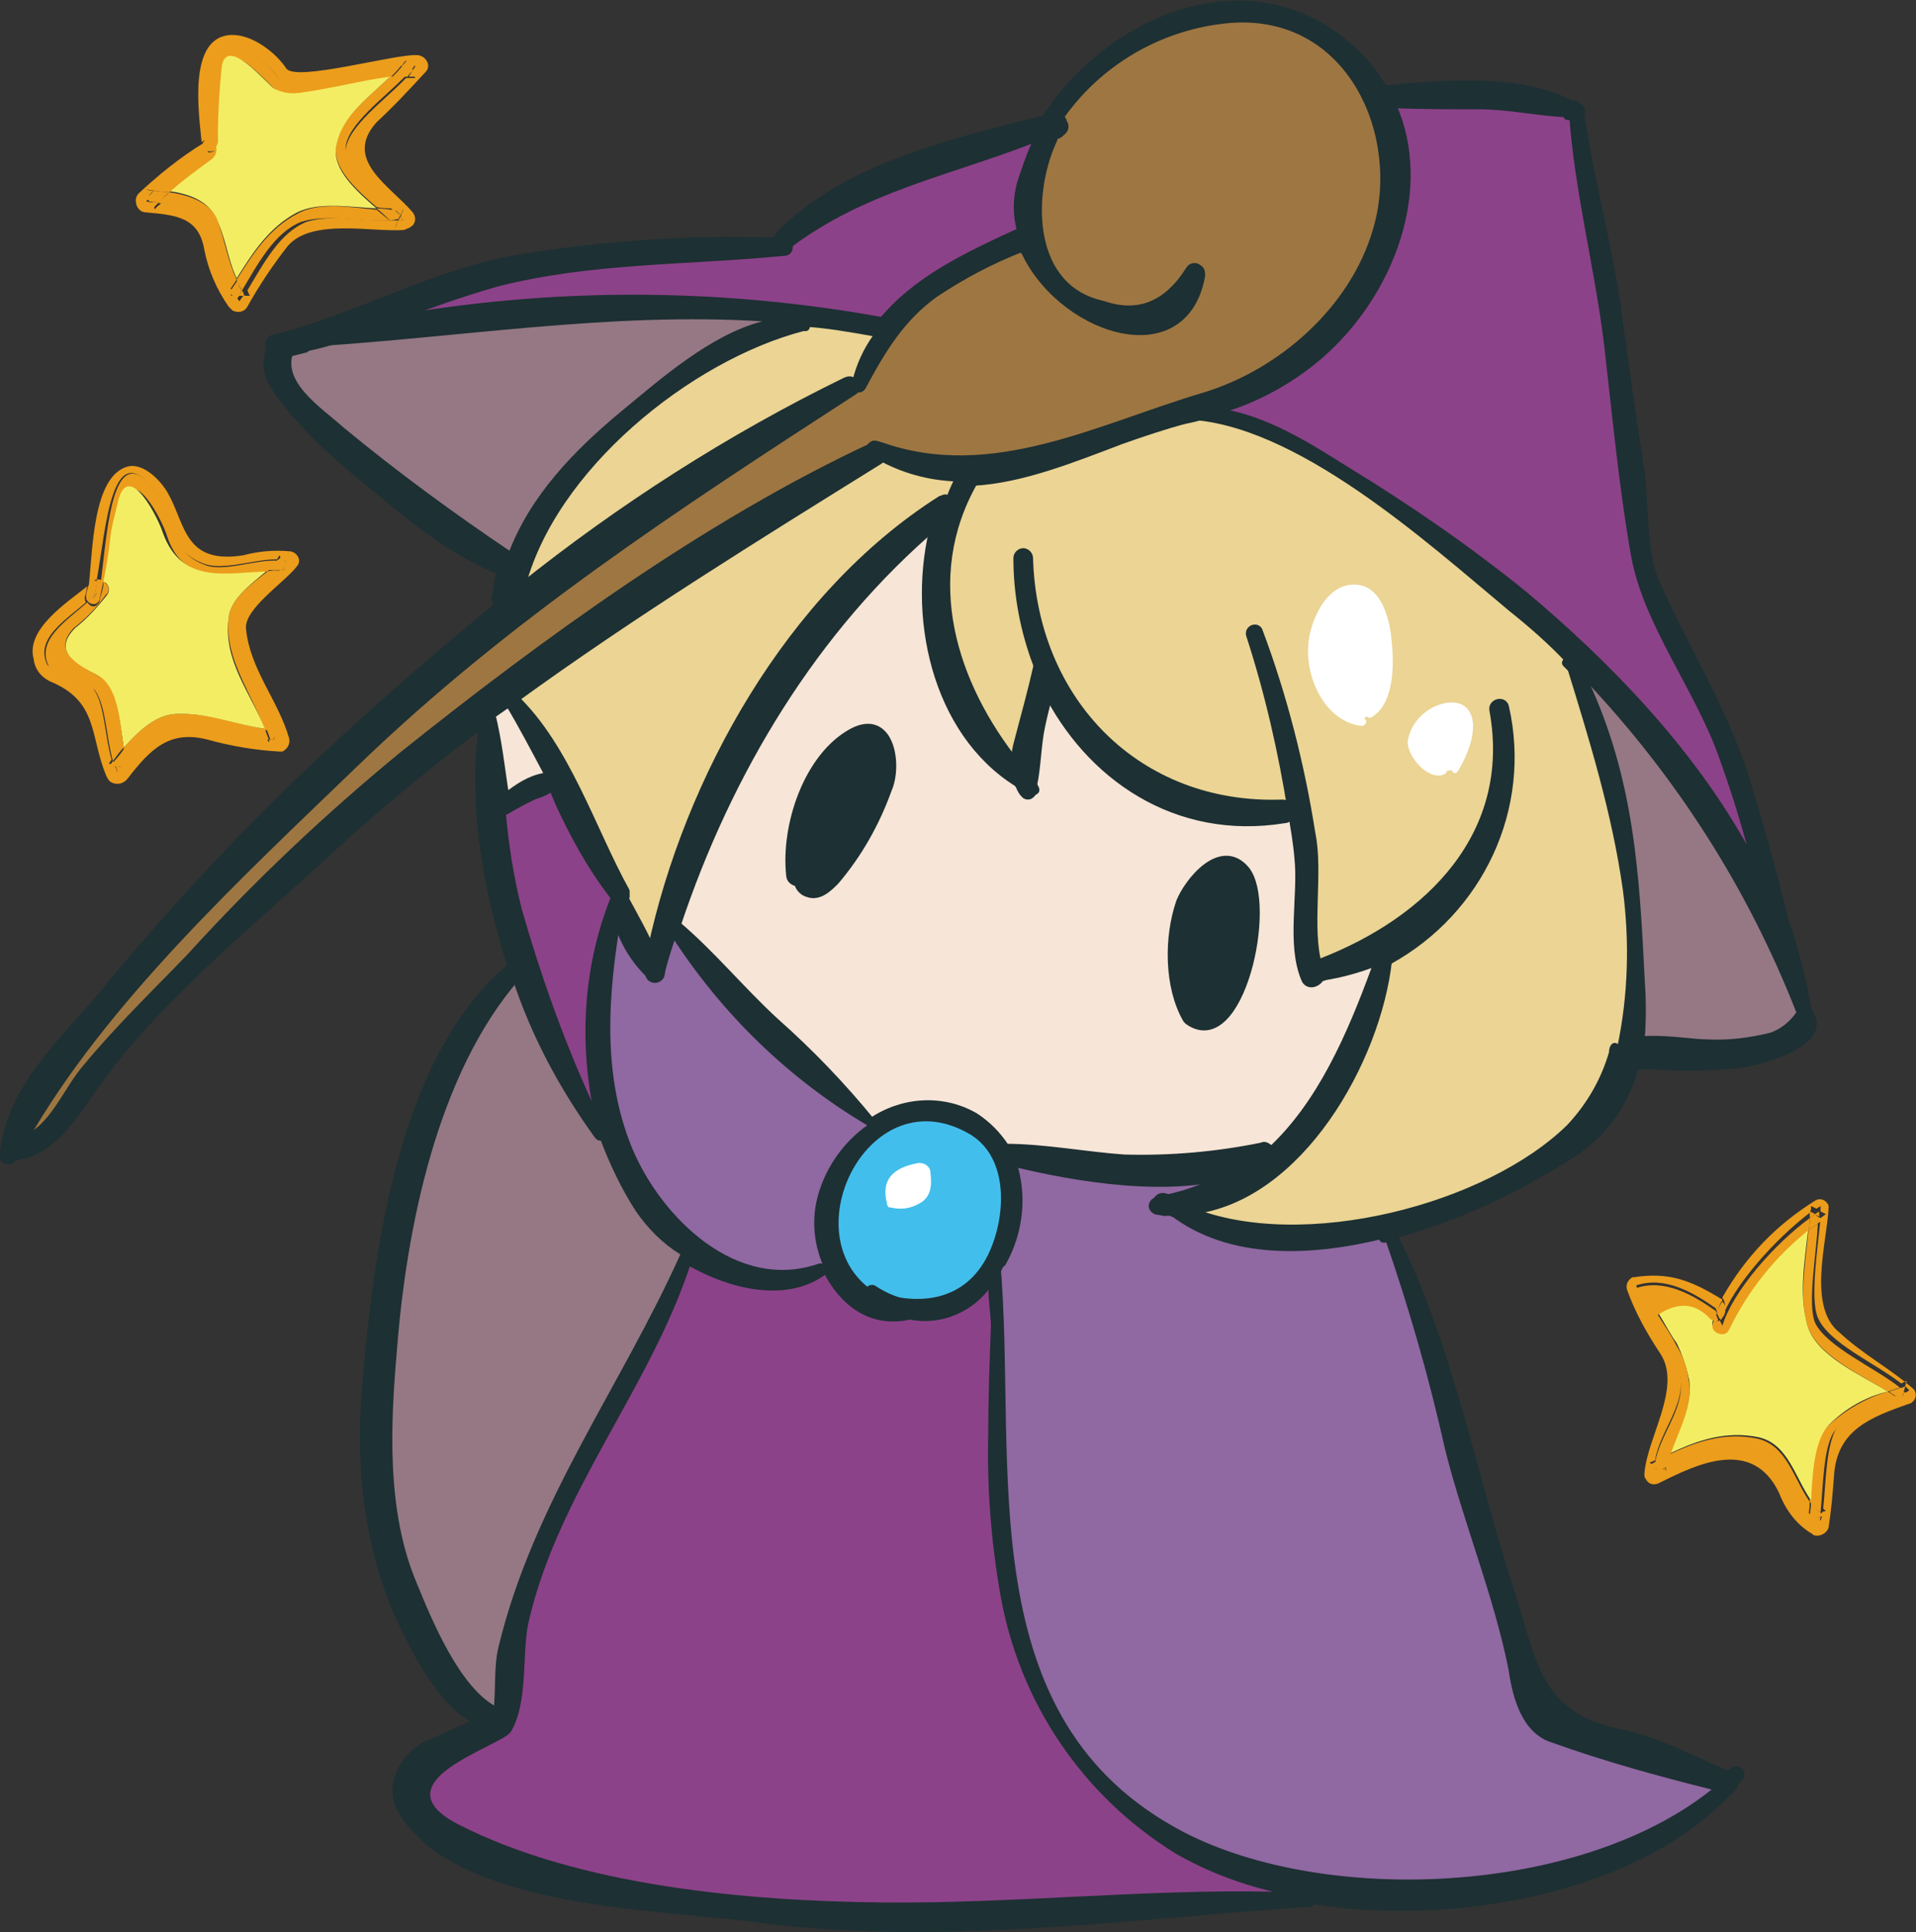 <svg id="レイヤー_1" xmlns="http://www.w3.org/2000/svg" viewBox="0 0 142.5 143.7"><rect x="0" y="0" width="142.5" height="143.7" fill="#333333" stroke="none"/><style>.st0{fill:#ec9d1b}.st1{fill:#f3ed64}.st2{fill:#1d3033;stroke:#1d3033;stroke-width:.66;stroke-linecap:round;stroke-linejoin:round}.st3{fill:#957884}.st4{fill:#8c4289}.st5{fill:#ebd494}.st6{fill:#9068a2}.st8{fill:#f7e5d7}.st10{fill:#fff}.st11{fill:none}</style><g id="レイヤー_3"><path class="st0" d="M142.3 103.3c.3.3.2.8-.1 1-.1.1-.2.1-.2.1-2.8 1-5.4 1.9-5.6 5.4-.1 1.3-.2 2.5-.4 3.8-.1.4-.6.7-1 .6-.1 0-.1 0-.2-.1-1.2-.7-2-1.8-2.5-3.1-2-4.1-6.1-2.1-8.9-.7-.4.2-.8.1-1-.3-.1-.1-.1-.2-.1-.4.2-2.7 2.8-6.4 1.2-8.9-1-1.5-1.9-3.1-2.5-4.8-.1-.4.1-.7.4-.9h.1c2.6-.4 4.2.2 6.5 1.6.1 0 .1.1.1.1-.2.3-.3.6-.4.9l-.1-.3c-1.7-1.2-3.8-2.4-5.9-1.7.5 2.6 3.1 4.5 3.3 7 .2 2.1-1.6 4-1.9 6-.1.1-.3.1-.4.2.1.1.2.1.4.2v.4c.1-.1.2-.1.4-.2.1.1.2.1.4.2 0-.1 0-.3.1-.4 1.9-1 4.6-2.3 6.7-1.5 2.3.8 2.4 3.8 4 5.2v.2c.1 0 .2-.1.2-.1.2.1.3.2.5.3.1-.2.1-.4.1-.6.1-.1.2-.1.3-.1l-.2-.2c.2-1.9.2-4.7 1-6 1.1-1.6 2.8-1.8 4.7-2.5.1.1.2.1.2.2 0-.1.1-.2.1-.3.1 0 .3-.1.4-.2l-.3-.3c0-.1.1-.3.1-.4l-.4.2c-1.9-1.5-5.4-3-6.2-4.9-.6-1.4 0-5.2.2-7.4l.4-.3-.4-.2v-.4c-.1.1-.2.1-.3.2l-.4-.2c0 .2 0 .3-.1.5-2.5 1.9-5.7 5.4-6.6 8l-.2-.4c.4-.2.6-.7.4-1.1 0-.1-.1-.1-.1-.2 1.7-3 4-5.4 6.9-7.2.3-.2.7-.1.9.2.1.1.1.2.1.3-.1 2.5-1.6 7.4.8 9.3 1.7 1.6 3.8 2.7 5.5 4.2z"/><path class="st0" d="M141.9 103.7c-.1.1-.3.1-.4.2.1-.1.1-.3.1-.4.1.1.2.2.3.2zM141.7 103.1c0 .1-.1.3-.1.4-.1-.1-.2-.1-.3-.2l.4-.2z"/><path class="st0" d="M141.6 103.5c0 .1-.1.3-.1.4-.1.1-.2.1-.3.1-.2-.2-.5-.3-.7-.5l.9-.3c0 .1.1.2.2.3z"/><path class="st0" d="M141.4 103.9c0 .1-.1.2-.1.3-.1-.1-.2-.1-.2-.2.1 0 .2 0 .3-.1zM141.3 103.2l-.9.3c-2.1-1.3-5.4-2.8-6-5s-.1-4.7.1-7l.7-.5c-.1 2.2-.8 6-.2 7.4.9 1.8 4.4 3.3 6.3 4.8zM140.4 103.5c.3.2.5.3.7.5-1.9.7-3.6.9-4.7 2.5-.8 1.2-.8 4-1 6-.3-.2-.6-.5-.8-.8.1-1.9.2-4.4 1.3-5.6 1.3-1.2 2.8-2.1 4.5-2.6z"/><path class="st1" d="M134.4 98.5c.6 2.3 3.9 3.7 6 5-1.7.4-3.2 1.3-4.4 2.5-1.1 1.2-1.2 3.7-1.3 5.6-1.2-1.7-1.7-4.2-3.9-4.7-2.4-.5-4.5.2-6.6 1.2.6-1.8 1.8-3.9 1.4-5.6-.2-.9-.5-1.8-.9-2.6-.5-.7-.9-1.5-1.4-2.3 1.5-1 2.8-.9 3.9.3.1.1.2.1.3.1 0 .1 0 .1-.1.2-.3.7.9 1.2 1.2.5 1.4-2.9 3.4-5.4 5.9-7.4-.3 2.6-.7 4.9-.1 7.2z"/><path class="st0" d="M135.7 112.7c-.1 0-.2.1-.3.1s0-.2 0-.3l.3.2zM135.6 90.7l-.4.3v-.5l.4.2z"/><path class="st0" d="M135.4 112.5v.3c-.2.1-.4.2-.6.2-.1 0-.2-.1-.2-.1 0-.4.1-.8.1-1.2.2.3.4.6.7.8z"/><path class="st0" d="M135.4 112.8c0 .2-.1.4-.1.6-.2-.1-.4-.2-.5-.3.1-.1.4-.2.6-.3zM135.3 90.1v.4l-.3-.2c.1-.1.2-.1.3-.2zM135.2 90.5v.5l-.7.5c.1-.3.1-.6.1-.9.1-.1.3-.2.4-.3l.2.2z"/><path class="st0" d="M134.6 90.1l.4.2c-.1.1-.3.2-.4.3v-.5zM134.7 113.1c-.1 0-.2.1-.2.1v-.2c.1 0 .1.1.2.1zM134.6 111.7c0 .5-.1.9-.1 1.2-1.6-1.4-1.7-4.3-4-5.2-2-.8-4.8.5-6.7 1.5 0-.3.1-.7.3-1 2.1-1 4.2-1.7 6.6-1.2 2.2.5 2.7 3 3.9 4.7zM134.6 90.6c0 .3 0 .6-.1.9-2.5 2-4.5 4.5-5.9 7.4-.3.7-1.5.2-1.2-.5 0 0 0-.1.1-.2.1.1.3.1.4 0l.2.4c.8-2.6 3.9-6.1 6.5-8z"/><path class="st2" d="M134.4 75.2c1.9 2.3-3.6 3.7-4.9 3.9-2.1.2-4.3.3-6.4.1h-1.5c.1-.3.1-.6.2-1 3.5.2 11.7.7 12.2-2.4.2 0 .4-.1.4-.3v-.1c.1-.1 0-.2 0-.2z"/><path class="st2" d="M134.1 75.4c-.1-.2-.1-.3-.1-.5.1-.1.3 0 .3.1.1 0 .1.1.1.2v.1c.1.2-.1.4-.3.5h-.1c.1-.1.1-.2.1-.4z"/><path class="st2" d="M134.4 75.2c-.1-.1-.1-.1-.1-.2-.1-.1-.2-.1-.3-.1-.1-.6-.3-1.3-.5-1.9.2-.1.3-.2.2-.4-.3-1.2-.6-2.4-.8-3.6.6 2 1.2 4.1 1.5 6.2zM134.1 75.4c0 .1 0 .3-.1.4-.2 0-.3-.1-.4-.3 0-.1 0-.1-.1-.2s.2-.2.2-.3l.1-.1c.2.2.2.4.3.5z"/><path class="st2" d="M133.4 73c.2.6.4 1.3.5 1.9l-.1.1c-.1.1-.2.2-.2.3-3.6-9.2-8.9-17.6-15.7-24.7-.2-.4-.4-.9-.6-1.3-.1-.2-.4-.2-.5-.1-.1 0-.1.1-.1.2-1.4-1.4-2.8-2.6-4.3-3.9-6-5-15.9-14-24.1-14.2.5-.1 1-.3 1.5-.4 5.2.7 13.6 7 17 9.2 9.9 6.8 19.3 16.3 24.6 27.4.5 1.8 1.1 3.6 1.7 5.4-.2.1 0 .2.3.1-.1 0 0 0 0 0zM133.7 75.5c.1.2.2.3.4.3-.6 3.1-8.7 2.6-12.2 2.4 0-.3.1-.7.1-1.1 1.7-.1 3.9.3 4.9.2 1.6.1 3.3-.1 4.9-.5.8-.3 1.5-.8 1.9-1.5-.1.1-.1.1 0 .2z"/><path class="st2" d="M133.6 72.6c.1.2 0 .4-.2.4-.1-.3-.2-.7-.3-1-.6-2.2-1.2-4.5-1.8-6.7.6 1.1 1.1 2.3 1.5 3.5v.1c.3 1.3.5 2.5.8 3.7zM133.1 72.1c.1.3.2.7.3 1-.2.1-.4 0-.5-.2v-.1c-.6-1.8-1.2-3.6-1.7-5.4.7 1.6 1.3 3.1 1.9 4.7z"/><path class="st2" d="M133.1 72.1c-.5-1.6-1.2-3.1-1.9-4.6-.4-1.5-.9-3.1-1.3-4.6.5.8 1 1.7 1.4 2.6.5 2.1 1.1 4.4 1.8 6.6z"/><path class="st3" d="M133.6 75.3c-.5.7-1.1 1.2-1.9 1.5-1.6.4-3.2.6-4.9.5-.9 0-3.2-.4-4.9-.2.1-1.4.1-2.7.1-4.1-.3-8.1-.7-15-4.1-22.4 6.8 7.2 12.1 15.5 15.7 24.7z"/><path class="st2" d="M132.8 68.9c-.4-1.2-.9-2.4-1.5-3.5-1.6-5.9-3.3-11.8-6.2-17.2-.9-1.6-2.2-3.2-2.7-4.9-.5-2-.5-4.3-.8-6.4-.8-5.2-1.6-10.5-2.2-15.8-.4-4.1-2-8.4-2.3-12.5h.2c.1 0 .2-.1.2-.2.7 5 2.1 9.9 2.8 15 .5 3.7 1 7.4 1.6 11.1.4 2.5.2 6.5 1.1 8.6 2.2 5.1 5.1 9.5 6.8 14.9 1.1 3.6 2.1 7.2 3 10.9z"/><path class="st2" d="M125.1 48.1c2.9 5.4 4.6 11.3 6.2 17.2-.4-.9-.9-1.7-1.4-2.6-.6-2.2-1.3-4.4-2.1-6.6-1.8-5-5.5-9.6-6.4-14.9s-1.4-10.5-2-15.7c-.7-5.7-2.3-11.3-2.6-17.1h.4c.2 4.1 1.8 8.4 2.3 12.5.6 5.3 1.4 10.5 2.2 15.8.3 2 .2 4.4.8 6.4.3 1.9 1.7 3.4 2.6 5zM129.9 62.8c.4 1.5.9 3.1 1.3 4.6-5.3-11.2-14.7-20.6-24.6-27.4-3.4-2.3-11.8-8.5-17-9.2l1.2-.4c3.4.6 6.7 2.6 9.4 4.3 4.7 2.8 9.1 5.9 13.3 9.3 6.2 5.3 12.3 11.6 16.4 18.8zM128.8 132.3c0-.1-.1-.2-.2-.3.1-.1.2-.1.3-.2.3-.3.7.1.4.4-.1.1-.3.3-.4.5 0-.1 0-.2-.1-.4z"/><path class="st2" d="M128.8 132.3c.1.1.1.3.1.4l-.5.5h-.5c.3-.2.6-.5.9-.9zM128.4 133.3l.5-.5c-.1.2-.3.4-.5.5z"/><path class="st2" d="M128 132.6c.2-.2.4-.3.6-.5.1.1.2.1.2.3-.3.3-.6.7-.9.9-.2-.1-.4-.1-.6-.1.3-.2.5-.4.7-.6z"/><path class="st2" d="M128.6 132.1c-.2.2-.4.4-.6.5-1.7-.5-3.5-1.4-5.2-2.1-2.2-.9-6.5-.9-8.2-2.5-1.4-1.3-1.7-5-2.3-6.8-1.7-5.3-3.5-10.4-4.8-15.8-1-4.6-2.4-9.1-4.3-13.4.1 0 .2 0 .4-.1 4.2 8.3 5.9 18 8.8 26.8 1.6 5 1.9 8.9 7.9 10.2 3 .6 5.5 2 8.3 3.2z"/><path class="st4" d="M127.8 56.2c.8 2.2 1.5 4.4 2.1 6.6-4.1-7.3-10.2-13.6-16.4-18.8-4.2-3.4-8.7-6.5-13.3-9.3-2.7-1.7-6-3.8-9.4-4.3 2.7-.8 5.2-2.2 7.3-4 5.3-4.6 8.2-12.4 5.4-18.6 2.2.1 4.4 0 6.6.1s4.4.6 6.6.6c.4 5.7 1.9 11.4 2.6 17.1.6 5.2 1.1 10.6 2 15.7s4.7 9.9 6.5 14.9z"/><path class="st2" d="M128 133.3h.4c-6.5 7-19.9 9.7-30.7 8 .1-.2.1-.4-.1-.5-.1 0-.1-.1-.2-.1-.9 0-1.8-.1-2.7-.1-2.6-.6-5.1-1.6-7.3-3-6.9-4.2-11.7-11.2-13.1-19.3-.6-4-.9-8-.9-12 0-2.7.1-5.3.2-8 0-.6-.1-1.9-.2-3.1.2-.3.4-.6.7-.9.2 12.3-1.9 25.9 6.5 36.3 8.2 10.2 20 10.9 32 8.8 4.6-.8 11.6-2.8 15.3-6.3l.1.2z"/><path class="st0" d="M128.1 96.8c.3.3.3.9 0 1.2-.1.1-.1.1-.2.1l-.2-.4c0-.3.2-.6.4-.9z"/><path class="st2" d="M127.3 133.1c.2.1.4.1.6.1-3.7 3.5-10.7 5.5-15.3 6.3-12 2.1-23.8 1.4-32-8.8-8.4-10.4-6.3-24-6.5-36.3l.3-.6c1.3 14.9-2.5 33.9 13.7 42.4 10.6 5.6 29.4 4.9 39.2-3.1z"/><path class="st0" d="M127.8 98.2c-.1.1-.3.1-.4 0 .1-.2.1-.3.2-.5l.2.5z"/><path class="st2" d="M128 132.6c-.2.2-.4.4-.7.5-4-1-8-2.1-11.9-3.5-2.2-.8-2.9-3.3-3.3-5.4-1.1-5.6-3.3-10.8-4.7-16.3-1.2-5.3-2.7-10.6-4.5-15.8.1 0 .3-.1.4-.1 1.8 4.3 3.3 8.8 4.3 13.4 1.3 5.3 3.1 10.5 4.8 15.8.6 1.8.9 5.6 2.3 6.8 1.7 1.6 6 1.6 8.2 2.5 1.7.7 3.4 1.6 5.1 2.1z"/><path class="st0" d="M127.7 97.7c-.1.1-.2.3-.2.5-.1 0-.2 0-.3-.1-1.1-1.2-2.4-1.3-3.9-.3.5.8 1 1.5 1.4 2.3.5.8.8 1.7.9 2.6.4 1.7-.8 3.8-1.4 5.6l-1.1.5c.3-2 2.1-3.9 1.9-6-.2-2.6-2.8-4.5-3.3-7 2.1-.7 4.2.5 5.9 1.7l.1.2z"/><path class="st0" d="M124.1 108.2c-.1.3-.2.7-.3 1l-.4.2c-.2-.1-.3-.2-.4-.2v-.4l1.1-.6zM123.9 109.2c0 .1-.1.3-.1.4-.1-.1-.2-.1-.4-.2l.5-.2z"/><path class="st0" d="M123.4 109.4c-.2.1-.3.2-.4.2v-.4c.2.1.3.1.4.2zM123.1 108.8v.4c-.1-.1-.2-.2-.4-.2.1-.1.2-.2.4-.2z"/><path class="st2" d="M122 73c.1 1.4.1 2.8 0 4.2h-.5c0-.7 0-1.3-.1-2-.4-3.8.6-7.6-.2-11.3-.9-4.8-2.4-9.5-4.2-14l.8.8c3.4 7.3 3.8 14.2 4.2 22.3z"/><path class="st2" d="M121.9 77.1c0 .4-.1.7-.1 1.1h-.4v-1c.2-.1.4-.1.5-.1zM121.8 78.2c0 .3-.1.7-.2 1h-.4c.1-.3.1-.6.2-.9l.4-.1z"/><path class="st2" d="M121.4 78.2c-.1.3-.1.6-.2.9-.4 0-.9-.3-1.1-.6 0-.1-.1-.1-.1-.2.1-.2.1-.3.1-.5v-.1c.3-.3.8-.5 1.2-.6.1.4.1.8.1 1.1z"/><path class="st2" d="M121.3 75.2c.1.7.1 1.3.1 2-.5 0-.9.2-1.2.6.8-3.8 1-7.7.4-11.6-.7-5.7-2.5-11.2-4.1-16.7v-.2l.5.5c1.8 4.6 3.2 9.3 4.1 14.1.8 3.8-.2 7.5.2 11.3zM121.2 79.1h.4c-.7 3-2.6 5.5-5.2 7-4 2.5-8.3 4.5-12.8 5.7-.1-.2-.2-.4-.2-.5-.2-.3-.8-.1-.6.3l.2.4c-6 1.5-12.1 1.5-16.3-2h.7c5.2 3.6 13.8 1.5 19.2-.2 4.9-1.5 10.3-3.9 13.4-8.1.4-.7.9-1.6 1.2-2.6z"/><path class="st5" d="M120.7 66.2c.5 3.8.4 7.8-.4 11.6v.1c0 .1 0 0-.1.1s-.1.3-.1.4c-.5 2.1-1.6 4.1-3.2 5.6-6.2 6-19.9 9.5-28.3 6.2 8-.9 13.8-11.2 14.6-18.6 6.8-3.6 10.3-11.3 8.6-18.8-.1-.5-.9-.3-.8.2 1.8 9.3-4.8 15.7-12.8 18.8-.1 0-.2.1-.3.2-.8-2.8.1-6.9-.4-9.8-.8-5.1-2.1-10.1-3.9-15-.1-.4-.8-.2-.6.2 1.3 4.3 2.4 8.7 3.1 13.1H96c0-.3-.2-.6-.5-.6-10.8.4-18.6-7.6-18.9-18.3 0-.2-.2-.4-.4-.4s-.4.2-.4.4c0 2.7.5 5.4 1.5 8-.5 1.8-.9 3.6-1.4 5.4-.2.7-.3 1.3-.3 2-4.8-6-7.3-13.9-3.2-21.2 3.7-.2 7.3-1.7 11-3.1 1.6-.6 3.2-1 4.7-1.5 8.2.2 18.1 9.2 24.1 14.2 1.5 1.2 3 2.5 4.3 3.9v.2c1.7 5.5 3.4 11 4.2 16.7z"/><path class="st2" d="M120.1 78.5c.2.4.7.6 1.1.6-.3 1-.8 1.9-1.4 2.8-3.1 4.2-8.5 6.6-13.4 8.1-5.3 1.7-14 3.7-19.2.2.4 0 .9 0 1.3-.1 8.4 3.4 22.2-.2 28.3-6.2 1.5-1.6 2.6-3.5 3.2-5.6.1.1.1.1.1.2zM120.1 77.9c0 .1 0 .3-.1.4 0-.1 0-.3.1-.4zM117 49.8l-.5-.5c.1-.2.3-.3.5-.2.1 0 .1.1.2.1.2.4.4.9.6 1.3-.2-.2-.5-.5-.8-.7zM117.5 8.2c.1.1.1.1 0 .2v-.2zM116.7 8.2c0-.1.2-.2.3-.3.1.1.2.1.4.2 0 0 .1 0 .1.1v.2c0 .1-.1.2-.2.2h-.7v-.2c0-.1 0-.2.1-.2zM117.5 8.1s-.1 0 0 0c-.2-.1-.3-.2-.4-.3.1.1.3.2.4.3z"/><path class="st6" d="M115.4 129.6c3.9 1.4 7.9 2.5 11.9 3.5-9.9 7.9-28.7 8.6-39.2 3.2-16.2-8.4-12.4-27.4-13.7-42.4 1.3-2.3 1.6-5.1.7-7.6 4.9 1.2 12 2.4 17 .7-1.6 1.1-3.5 1.8-5.4 2.2l-.1-.1c-.2-.1-.5 0-.6.2-.2.1-.3.3-.2.5 0 .1.1.2.2.2l.7.1c4.2 3.5 10.3 3.5 16.3 2 1.8 5.2 3.3 10.4 4.5 15.8 1.4 5.5 3.6 10.8 4.7 16.3.3 2.1 1 4.7 3.2 5.4z"/><path class="st2" d="M117 7.9c-.2 0-.3.1-.3.3-4.3-1.2-9-.9-13.5-.9l-.3-.6c4.2-.4 10.3-1 14.1 1.2z"/><path class="st2" d="M116.7 8.1l-.1.1v.2c-2.2-.1-4.4-.6-6.6-.6s-4.4 0-6.6-.1l-.3-.6c4.6.1 9.3-.2 13.6 1zM102.6 70.8c-.1 0-.1.1-.2.2l-.4 1c-1.1.5-2.3.8-3.4.9-.2 0-.4 0-.5-.2.1-.1.1-.3.1-.4-.2-.1-.2-.3-.2-.5.1-.1.2-.1.3-.2 8-3.1 14.5-9.5 12.8-18.8-.1-.5.7-.7.8-.2 1.7 7.5-1.9 15.1-8.6 18.8V71c0-.2-.1-.4-.3-.4h-.1c-.2 0-.3.1-.3.2 0-.1-.1-.1 0 0zM103.3 92c-.1 0-.2.1-.4.1l-.2-.4c-.2-.4.5-.6.6-.3.1.2.2.4.2.5 0 .1-.1.1-.2.1zM103.5 7.8c2.8 6.2-.1 14-5.4 18.6-2.1 1.8-4.6 3.2-7.3 4-.6-.1-1.1-.1-1.7-.1 9.7-2 17.7-14.1 13.6-22.4.3-.1.5-.1.8-.1z"/><path class="st2" d="M103.2 7.3l.3.6h-.8c-.1-.3-.3-.6-.5-.9.1-.1.2-.2.4-.2h.3c.1.1.2.3.3.5zM102.7 71.7c-.2.1-.4.2-.7.3l.4-1c0-.1.1-.1.2-.2 0 0 .1 0 .1-.1s.1-.1.2-.1c.2 0 .4.1.4.3v.5c-.3.1-.5.2-.6.3z"/><path class="st2" d="M102.7 7.8c4.1 8.3-3.9 20.5-13.6 22.4H89c-.4 0-.7 0-1.1.1-.1 0-.3.1-.4.2-5.2 1.1-9.9 4.2-15 4.6-.1-.3-.4-.6-.7-.5-.2 0-.3.1-.4.3l-.2.3c-2 0-4-.6-5.7-1.6-.1-.3-.4-.4-.7-.4.1-.3.4-.4.7-.3 8.2 2.9 16-1.4 23.9-3.7 5.7-1.7 10.9-6.3 12.6-12.1 2.1-7-1.8-16-10.5-15.4-5 .4-9.7 3.1-12.5 7.4-.1-.2-.3-.3-.5-.3C82 3.5 89-.5 95.1 1.6c2.9.9 5.5 2.8 7.2 5.3-.2.2-.2.6.1.8 0 .1.1.1.3.1z"/><path class="st2" d="M102.9 6.7h-.3c-.1 0-.3.1-.4.2-1.7-2.5-4.2-4.4-7.2-5.3-6-2.1-13 1.9-16.6 7.2h-.1c-.2.1-.4.1-.6.2 4.8-7.6 15.5-12.2 23-5.1.9.8 1.6 1.8 2.2 2.8zM102.7 71.7c.2-.1.4-.2.5-.3-.8 7.4-6.6 17.7-14.6 18.6-.3-.1-.7-.3-1-.4 8.1-.8 13.4-10.8 15.1-17.9zM102.7 7.8c-.4 0-.6-.3-.6-.6 0-.1.1-.2.1-.3.2.3.4.6.5.9zM102.7 70.7c-.1 0-.1.1 0 0-.2 0-.1 0 0 0z"/><path class="st2" d="M102 72l.6-.3c-1.6 7.1-7 17.1-15.1 17.9-.3-.1-.5-.3-.8-.4 1.9-.4 3.7-1.1 5.4-2.2.7-.2 1.4-.5 2.1-.9.2-.1.3-.4.1-.6 0-.1-.1-.1-.1-.1 3.8-3.5 6-8.5 7.8-13.4z"/><path d="M91.6 1.7c8.7-.6 12.6 8.5 10.5 15.4-1.7 5.8-7 10.4-12.6 12.1-7.8 2.3-15.7 6.6-23.9 3.7-.3-.1-.6 0-.7.3h-.2c-12.2 5.7-24.3 14.6-34.8 22.9-5.6 4.6-10.9 9.6-15.8 15-2.6 2.8-5.3 5.4-7.7 8.2C5 81.1 4 84 1.7 84.8c5.9-10.5 16.1-19.8 24.7-28 11.4-10.8 23.9-19.1 37-27.6.2-.1.3-.3.2-.5.2.1.4.1.5-.1 1.4-2.8 2.8-5 5.4-6.9 2.1-1.3 4.3-2.5 6.5-3.4 2.5 6 11.9 9.3 13.2 2.2.1-.2 0-.4-.3-.5-.2-.1-.4 0-.5.2-1.8 2.6-3.9 3.5-6.5 2.6-5.5-1.2-5.6-8-3.8-12.1.1-.3.2-.5.3-.7.1 0 .2-.1.3-.1.3-.1.4-.4.3-.7 0-.1-.1-.1-.1-.1 2.9-4.3 7.6-7 12.7-7.4z" fill="#9e7642"/><path class="st8" d="M98.6 72.9c1.2-.2 2.3-.5 3.4-.9-1.8 4.9-4 10-7.7 13.4-.1-.1-.3-.2-.4-.1-3.4.7-6.8.9-10.3.9-3-.2-5.9-.8-8.9-.8-.5-.9-1.3-1.7-2.2-2.2-2.4-1.4-5.4-1.2-7.7.4-2.2-2.7-4.6-5.2-7.2-7.5-2.5-2.3-4.7-5-7.3-7.2C54.1 57.5 60.6 46.8 69.7 39c-2 6.9 0 15.6 6.1 19.4.1.3.2.5.4.7.1.1.2.2.4.1l.1-.1v-.2c.1.1.2 0 .2 0 .1-.1 0-.2 0-.2s-.1-.1-.1-.2c.3-1.4.3-3 .6-4.4.2-1 .5-1.9.6-2.9 3.2 6.5 9.7 11 17.7 9.7.3 0 .4-.3.4-.5H96c.2 1.2.3 2.3.5 3.5.3 2.8-.6 6.4.5 9 .2.4.8.3 1 0 .2.1.4.1.6 0zm-10 3c3.7 2.8 6.2-8.7 4.2-11.2-1.8-2.1-4.3.9-4.8 2.4-1 2.6-1 6.2.5 8.7-.1.1 0 .1.1.1zM66 58.7c.7-1.8.2-5.7-2.6-4.2-3.3 1.8-5 7-4.5 10.6.1.3.3.5.6.5 0 .4.3.7.7.8.8.3 1.5-.4 2-.9 1.6-2.1 2.9-4.4 3.8-6.8z"/><path class="st2" d="M98.1 72.3c0 .1 0 .3-.1.4-.3-.2-.4-.5-.2-.8 0-.1.1-.1.2-.2 0 .3.1.5.1.6z"/><path class="st2" d="M98 71.8c-.3.2-.3.6-.1.8l.2.2c-.2.3-.8.5-1 0-1.1-2.6-.2-6.2-.5-9-.1-1.2-.3-2.3-.5-3.5-.7-4.4-1.7-8.8-3.1-13.1-.1-.4.5-.6.6-.2 1.8 4.8 3.1 9.9 3.9 15 .6 2.9-.3 7 .5 9.8zM96.8 141.1c-.7-.1-1.4-.2-2.1-.4.9 0 1.8 0 2.7.1.2 0 .3.1.3.3 0 .1 0 .1-.1.2-.2 0-.5-.1-.8-.2z"/><path class="st2" d="M97.7 141.3c-.1.1-.2.1-.3.2-13.8.9-27.7 3-41.5 1.1-6.8-.9-22-1-26-8-1-1.7.1-3.8 1.7-4.7.6-.3 2.8-1.2 4.1-1.9.4.2.9.3 1.4.4h.2c-.7.9-2.8 1-3.8 1.5-2.6 1.2-4.5 3.5-1.5 5.6 4.4 3.2 9 3.8 14.3 4.8 8.1 1.4 16 2.5 24.3 2.2 8.7-.3 17.5-1.2 26.2-1.3.3 0 .6.1.9.1zM77.5 49.1c-.1 0-.2.1-.3.2v.2c-1-2.6-1.5-5.3-1.5-8 0-.2.2-.4.4-.4s.4.2.4.4c.3 10.7 8.1 18.7 18.9 18.3.3 0 .5.3.5.6s-.1.5-.4.5c-8 1.3-14.5-3.2-17.7-9.7.1-.3.1-.6.1-.9v-.8c0-.2-.2-.4-.4-.4.1 0 .1 0 0 0z"/><path class="st2" d="M94.7 140.7c.7.2 1.4.3 2.1.4-8.8.1-17.5.9-26.2 1.3-8.3.3-16.2-.8-24.3-2.2-5.3-.9-9.9-1.6-14.3-4.8-3-2.1-1-4.4 1.5-5.6 1-.5 3.1-.6 3.8-1.5.1-.1.2-.2.2-.4.5-1.3.3-4.2.5-5.3 1.6-8 5.8-14.7 9.4-21.9 1.1-2.2 2.8-4.6 3.6-7l.4.2c-3 9.3-9.9 17.1-12.1 26.8-.5 2.4 0 5.9-1.3 8.1-.7 1.1-10.1 3.7-3.9 6.9 9 4.6 21.6 5.7 31.5 5.8 9.7.1 19.4-1 29.1-.8z"/><path class="st4" d="M94.7 140.7c-9.7-.2-19.4.9-29.1.8-9.9-.1-22.5-1.2-31.5-5.8-6.2-3.2 3.2-5.8 3.9-6.9 1.3-2.2.8-5.7 1.3-8.1 2.2-9.7 9.1-17.5 12.1-26.8 3.1 1.8 7.1 2.7 9.8.8.1 0 .1-.1.1-.2h.1c1.1 2.4 3.3 4.1 6.2 3.4 2.3.5 4.6-.5 5.9-2.4 0 1.2.2 2.5.2 3.1-.1 2.6-.2 5.3-.2 8-.1 4 .2 8 .9 12 1.4 8 6.1 15 13.1 19.3 2.1 1.2 4.6 2.2 7.2 2.8z"/><path class="st2" d="M93.8 85.8c.2-.1.3-.3.5-.4.2.1.3.4.1.6 0 .1-.1.1-.1.1-.6.4-1.3.7-2.1.9.6-.3 1.1-.8 1.6-1.2z"/><path class="st2" d="M94.3 85.4c-.1.2-.3.3-.5.4-5.5 2.1-13.2.7-18.9 0-.1-.2-.1-.3-.2-.4 3 0 6 .6 8.9.8 3.4.1 6.9-.2 10.3-.9.1-.1.3 0 .4.1z"/><path class="st2" d="M93.8 85.8c-.5.5-1.1.9-1.6 1.3-5 1.7-12.1.5-17-.7-.1-.2-.2-.4-.3-.5 5.7.5 13.5 2 18.9-.1zM91.8 64.9c2.8.7.3 12.2-2.9 10.5l-.2.2c-.1-.2-.1-.4-.2-.6.1-.1.3-.2.5-.2 3 .6 4.6-9 2.6-9.4-3.5-.6-3.8 6.6-3.2 9.6-.1.1-.1.2-.2.3-.8-2.9-.6-11.4 3.6-10.4z"/><path class="st2" d="M88.9 75.4c3.3 1.7 5.7-9.8 2.9-10.5-4.2-1-4.5 7.6-3.5 10.4 0 .2 0 .5.2.6 0 0-.1 0-.2-.1-1.4-2.4-1.4-6.1-.5-8.7.6-1.5 3-4.5 4.8-2.4 2.1 2.5-.4 13.9-4.2 11.2.1 0 .2-.1.1-.2s0 0 0-.1l.4-.2z"/><path class="st2" d="M91.7 65.4c2 .4.4 9.9-2.6 9.4-.2 0-.4 0-.5.2-.7-3-.4-10.2 3.1-9.6zM89.6 30.8c-.5.2-1 .3-1.5.4h-.2c-.2 0-.4-.2-.4-.4 0-.1 0-.2.1-.3.3-.1.7-.1 1-.2.1 0 .3-.1.4-.1h.1c.6 0 1.1.1 1.7.1l-1.2.5zM76.5 18.2c.5-.2.2-.9-.2-1-.3-1.8-.1-3.7.5-5.4.2-.5.4-1 .7-1.5.3-.1.7-.2 1-.4-.1.2-.2.5-.3.7-1.8 4.1-1.7 10.9 3.8 12.1 2.6.9 4.8.1 6.5-2.6.1-.2.4-.3.6-.1.2.1.2.3.2.5-1.3 7.2-10.7 3.9-13.2-2.2.1.1.2 0 .4-.1z"/><path class="st2" d="M89 30.2c-.1 0-.3.1-.4.1-.3 0-.7.1-1 .2.1-.1.2-.2.4-.2.3 0 .6-.1 1-.1zM88.7 75.7c0 .1 0 .2-.1.2-.2-.1-.3-.4-.2-.6.1.2.1.3.3.4 0-.1 0 0 0 0z"/><path class="st2" d="M88.7 75.6c-.2 0-.3-.2-.3-.4 0-.1.1-.2.2-.3-.1.3 0 .5.1.7zM88.6 90.1c-.4.1-.9.1-1.3.1-.2-.1-.4-.3-.6-.4.3 0 .6 0 .9-.1.3.1.6.2 1 .4zM87.9 31.2h.2c-1.5.4-3 .9-4.7 1.5-3.7 1.4-7.4 2.9-11 3.1 0-.1.1-.2.2-.3s.1-.3.1-.4c5-.4 9.8-3.5 15-4.6-.1.2-.1.5.1.6 0 .1 0 .1.1.1z"/><path class="st2" d="M86.7 89.7h-.6c-.1-.1-.1-.2 0-.3.2 0 .5-.1.7-.1.2.2.5.3.8.4h-.9z"/><path class="st2" d="M86.7 89.7c.2.2.4.3.6.4h-.7c-.2-.1-.3-.2-.4-.3l-.1-.1h.6zM86.7 89.1c-.1.1-.4.2-.6.2.1-.2.3-.3.6-.2z"/><path class="st2" d="M86.1 89.7c.2.2.3.3.5.4L86 90c-.2-.1-.3-.3-.2-.4 0-.1.1-.2.2-.2h.1v.3zM79 9.1c.2.2.2.5-.1.7l-.1.1c-.1.1-.2.1-.3.1.1-.3.3-.6.5-.9zM78 9.5c.2-.3.3-.5.5-.8.2 0 .4.1.5.3-.2.3-.4.6-.5.9-.3.2-.7.3-1 .4.1-.2.3-.5.5-.8z"/><path class="st2" d="M78.3 8.8c0 .2-.2.5-.3.8-.3.1-.5.2-.8.3.2-.3.3-.6.5-.8.2-.2.4-.3.6-.3zM78 49.4v.8c-.2-.4-.3-.7-.5-1.1.2-.1.5.1.5.3z"/><path class="st2" d="M77.6 50.3c-.1-.3-.2-.5-.3-.8v-.2c0-.1.1-.2.3-.2.2.4.3.8.5 1.1 0 .3 0 .6-.1.9l-.4-.8zM77.2 9.8c.3-.1.5-.2.8-.3-.2.3-.3.6-.5.9-.3.1-.5.2-.8.3.1-.3.3-.6.5-.9z"/><path class="st2" d="M77.6 50.3l.4.8c-.1 1-.4 1.9-.6 2.9-.3 1.4-.3 3-.6 4.4-.2-.2-.4-.4-.5-.6-.2-2.5.9-5 1.3-7.5zM76.7 10.7c.3-.1.5-.2.8-.3-.3.5-.5 1-.7 1.5-.7 1.7-.8 3.6-.5 5.4-.1-.1-.3-.1-.4 0l-.3.1c-.4-1.3-.4-2.7 0-4 .3-1 .7-1.8 1.1-2.7z"/><path class="st2" d="M77.2 49.5c.1.2.2.5.3.8-.3 2.5-1.4 5-1.3 7.6-.2-.3-.5-.6-.7-.9 0-.7.1-1.3.3-2 .5-1.9 1-3.7 1.4-5.5zM77.2 9.8c-.2.3-.3.6-.5.9-6.2 2.4-12.5 3.6-18 7.7.1-.2 0-.4-.3-.4h-.5c-.1-.2 0-.4.1-.5 5-5.1 13-6.9 19.7-8.6-.2.4-.4.6-.5.9zM76.7 58.6c0-.1.1-.1.1-.2 0 .1.1.1.1.2.1.1.1.2 0 .2-.1.1-.2.1-.2 0v-.2z"/><path class="st2" d="M76.8 58.4c0 .1 0 .1-.1.2-.2-.1-.3-.2-.4-.3v-.5c.1.2.3.4.5.6z"/><path class="st2" d="M76.7 58.6v.2l-.3-.2v-.3l.3.3z"/><path class="st2" d="M76.4 58.6l.3.2v.2c-.1.1-.2.2-.4.1l-.1-.1c-.2-.2-.3-.5-.4-.7.2 0 .4.1.6.3zM76.3 17.2c.5.1.7.7.2 1-.1-.3-.2-.6-.2-1z"/><path class="st2" d="M75.8 17.9c-.1-.2-.1-.4-.2-.5l.3-.1c.1-.1.3-.1.4 0 0 .3.1.7.2 1-.2.1-.3.1-.5.2-.1-.2-.2-.4-.2-.6zM76.4 58.6l-.6-.3c-.1-.2-.1-.4-.1-.5.2.2.4.4.7.5-.1.1-.1.2 0 .3z"/><path class="st2" d="M76.3 57.8v.5c-.2-.2-.5-.3-.7-.5 0-.3 0-.5-.1-.8.3.2.5.5.8.8z"/><path class="st4" d="M76.7 10.7c-.4.9-.7 1.8-1 2.7-.4 1.3-.4 2.7 0 4-3.7 1.7-7.5 3.5-10 6.6-.1-.1-.1-.1-.2-.1-12.2-2.2-24.6-2.2-36.8 0 2.7-1.2 5.4-2.1 8.3-2.9 7-1.7 14.3-1.5 21.4-2.3.1 0 .3-.1.3-.2 5.5-4.2 11.8-5.4 18-7.8z"/><path class="st2" d="M65.6 24.9c.1-.1.2-.2.2-.3 2.4-3.3 5.8-4.9 10-6.7 0 .2.1.3.2.5-2.3.9-4.4 2-6.5 3.4-2.5 1.8-3.9 4.1-5.4 6.9-.1.2-.3.2-.5.1 0-.1-.1-.2-.2-.2v-.2c.3-1.2.8-2.3 1.4-3.4h.2c.3.1.5 0 .6-.1z"/><path class="st2" d="M75.6 17.4c0 .2.1.4.2.5-4.1 1.8-7.6 3.4-10 6.7.1-.2 0-.5-.2-.6 2.5-3.1 6.3-4.9 10-6.6zM75.6 57.7c0 .2.1.4.1.5-6.1-3.8-8-12.5-6.1-19.4.2-.2.5-.4.7-.6-2.1 6.6.3 15.2 5.3 19.5z"/><path class="st2" d="M75.6 56.9c0 .3 0 .5.1.8-5-4.3-7.4-12.9-5.2-19.5l.2-.2c.2-.2.2-.4.1-.6.2-.6.5-1.1.8-1.6h.8c-4.1 7.2-1.6 15.1 3.2 21.1zM75.2 86.3c.9 2.5.6 5.3-.7 7.6 0-.4 0-.7-.1-1.1.9-2.2.9-4.6 0-6.8.2.2.5.2.8.3z"/><path class="st2" d="M74.9 85.8c.1.2.2.4.3.5-.3-.1-.5-.2-.8-.2l-.3-.6c.1-.1.1-.1.2-.1h.4c.1.1.1.2.2.4z"/><path class="st2" d="M74.7 85.3h-.4c-.1 0-.2 0-.2.1-1-1.7-3-2.8-6-2.5-8.5 1-8.6 13.8-1.5 14.5.3.2.7.3 1.1.4-2.9.7-5-1-6.2-3.4-.8-1.8-1-3.8-.6-5.7.6-2 1.9-3.8 3.6-5l.3.2c.2.1.3-.1.2-.2 0-.1-.1-.2-.2-.2 2.3-1.6 5.3-1.8 7.7-.4.9.6 1.6 1.3 2.2 2.2z"/><path class="st2" d="M74.4 86.1c.9 2.2.9 4.6 0 6.8v-.2c0-.1-.1-.2-.3-.2-.1 0-.2.1-.2.1l-.3.9s0 .1.1.1h.1c-.2.3-.2.7-.2 1-1.1 1.9-3.2 3.1-5.4 2.9 0-.1-.1-.2-.2-.2-1.1-.2-2.1-.6-3-1.2 3.4 1.2 6.8.8 8.5-2.7 1.3-2.6 1.7-7.1-1.3-8.9-7.5-4.6-13.4 7.4-7.3 11.5-.2 0-.3.3-.1.4.5.5 1.1.8 1.8 1.1C59.4 96.8 59.5 84 68 83c3-.3 5 .8 6 2.5-.1.1-.2.3 0 .5 0 .1.1.1.2.1h.2z"/><path class="st2" d="M74.4 93.9l-.3.6v-1.1c.1-.2.2-.4.3-.5v1zM74.4 86.1c-.1 0-.1 0-.2-.1-.2 0-.3-.2-.3-.4 0-.1.1-.1.1-.2.2.3.3.5.4.7z"/><path class="st2" d="M74.1 93.4c-.2.4-.4.7-.6 1 0-.3.1-.7.2-1h-.1v-.1l.3-.9c0-.1.2-.2.3-.1.1 0 .1.1.1.2v.2s-.1.5-.2.7z"/><path class="st2" d="M74.1 93.4v1.1c-.2.3-.4.6-.7.9v-.9c.3-.4.5-.7.7-1.1z"/><path d="M72.2 84.4c2.9 1.8 2.6 6.2 1.3 8.9-1.7 3.5-5.2 3.9-8.5 2.7h-.1c-6.1-4.2-.2-16.1 7.3-11.6z" fill="#42beec"/><path class="st2" d="M73.5 94.5v.9c-1.3 1.9-3.6 2.9-5.9 2.4.1 0 .2 0 .3-.1.2-.1.2-.2.2-.4 2.2.2 4.3-.9 5.4-2.8zM71.6 35.8h-.7c.1-.2.2-.4.4-.6h1.3c0 .1 0 .3-.1.4-.1.1-.1.2-.2.3-.2-.1-.5-.1-.7-.1zM72.6 35.1h-1.3l.2-.3c.2-.3.6-.4.9-.2.1.2.2.3.2.5z"/><path class="st2" d="M70.9 35.8h.7c-.3.5-.6 1.1-.8 1.6-.1-.2-.3-.3-.5-.3.2-.4.4-.9.6-1.3zM71.3 35.1c-.1.2-.3.4-.4.6-1.9-.1-3.8-.6-5.5-1.6.2-.1.3-.4.2-.6 1.7 1.1 3.7 1.6 5.7 1.6zM70.8 37.4c.1.2.1.5-.1.6-.1.1-.2.1-.2.2 0-.2.1-.5.3-.8z"/><path class="st2" d="M70 37.9c.1-.2.2-.5.3-.7.2 0 .4.1.5.3-.1.3-.2.5-.3.8-.3.2-.5.4-.7.6 0-.4.1-.7.2-1z"/><path class="st5" d="M70.9 35.8c-.2.4-.4.9-.6 1.4-.1 0-.2 0-.3.1-11.2 7-18.8 20.7-21.5 33.6-.6-1.4-1.4-2.7-2-4.2v-.4C44 61.8 42.1 55.6 38.2 52c8.8-6.4 18.2-12.2 27.1-17.8 1.8 1 3.7 1.5 5.6 1.6z"/><path class="st2" d="M70.3 37.1c-.1.3-.2.5-.3.7-9.1 6.3-17 19.3-20.3 30.5-.2 0-.3.2-.3.3v.1s0 .1.1.1c-.3.9-.5 1.8-.7 2.6-.1-.2-.2-.5-.3-.8C51.2 58 58.8 44.3 70 37.2c.1 0 .2-.1.3-.1z"/><path class="st2" d="M70 37.9c-.1.3-.2.6-.3 1-9.2 7.8-15.6 18.5-19.4 29.9l-.3-.3c-.1-.1-.2-.1-.3-.1C53 57.2 60.9 44.2 70 37.9zM68.1 97.3c.1.2 0 .3-.2.4-.1 0-.2.1-.3.1-.4-.1-.7-.2-1.1-.4-.6-.3-1.2-.7-1.8-1.1-.1-.1 0-.4.1-.4h.1c.9.6 1.9 1 3 1.2.1.1.2.1.2.2zM63.4 54.5c2.8-1.5 3.4 2.4 2.6 4.2-.9 2.5-2.2 4.8-3.9 6.8-.5.5-1.2 1.2-2 .9-.4-.1-.7-.5-.7-.8.3 0 .5-.1.6-.4.7 2.7 5.3-5.9 5.6-7.4.7-3.6-1.5-4.2-3.8-1.4-1.7 2.2-2.4 5.7-2.4 8.5h.1c-.1.2-.1.5-.1.7-.3 0-.6-.2-.6-.5-.4-3.7 1.3-8.8 4.6-10.6zM65.7 24c.2.2.2.4.2.6-.1.1-.1.2-.2.3 0 0 0 .1-.1 0-.1.1-.3.1-.5.1h-.2c.3-.3.5-.7.8-1z"/><path class="st2" d="M62 56.4c2.3-2.8 4.5-2.3 3.8 1.4-.3 1.5-4.9 10.1-5.6 7.4l.1-.1c0-.2.1-.4.1-.6l.1.1c0-.1.3.2.4.3-.2.2.1.1 0 0l.1-.1c.5-.5 1-1 1.4-1.6.9-1.3 1.8-2.8 2.5-4.2.4-.7.6-1.4.6-2.1 0-2.7-2.4-1-3.2.4-1.4 2.3-1.5 4.8-1.9 7.3-.1-.1-.4-.1-.5 0 0 0-.1.1-.1.2s0 .2-.1.3h-.1c-.1-3 .6-6.5 2.4-8.7zM65.7 24.9c0-.1.1-.2.2-.3-.1.1-.2.2-.2.3zM65.6 33.5c.1.2 0 .5-.2.6-.1 0-.2-.1-.2-.1-.1-.1-.2-.2-.2-.3-.1-.2-.1-.4 0-.6.2 0 .5.1.6.4zM25.3 25.1c1.1-.4 2.3-.8 3.4-1.2 12.2-2.2 24.6-2.2 36.8 0 .1 0 .2 0 .2.1-.3.3-.5.7-.7 1-1.7-.3-3.4-.6-5-.8.1-.2 0-.4-.1-.5h-.1c-1-.1-1.9 0-2.9.2-11.4-.8-22.4 1.2-33.9 1.9.7-.2 1.5-.4 2.3-.7zM65.4 34.2C56.4 39.8 47 45.6 38.2 52c-.1-.1-.2-.2-.4-.3 8.9-6.2 17.5-12.7 27.1-17.8.1.1.1.2.2.3.1-.1.2-.1.3 0zM64.6 83.6c.1 0 .1-.1.2-.1l.2.2c.1.2 0 .3-.2.2l-.3-.2s0-.1.1-.1z"/><path class="st2" d="M65.4 56.7c-.1.7-.3 1.5-.6 2.1-.7 1.5-1.5 2.9-2.5 4.2-.4.6-.9 1.2-1.4 1.6l-.1.1c-.1-.1-.5-.4-.4-.3l-.1-.1c.4-2.6.5-5 1.9-7.3.8-1.2 3.2-3 3.2-.3zM65 33.2c-.1.2-.1.4 0 .6-9.6 5.1-18.2 11.7-27.1 17.8l-.3-.3c-.1-.1-.3-.1-.4 0-.1.1-.1.2 0 .3 0 .1.1.2.2.3l-.9.6c0-.1 0-.1-.1-.1s-.1 0-.1.1v.2l-2 1.4C27 59 20.8 65.4 14.8 71.7 12.2 74.4 9.3 77 7 79.8c-1.1 1.3-3.5 5.8-5.6 5.7.1-.2.2-.5.4-.7C4 84 5 81.1 6.5 79.4c2.4-2.9 5.1-5.5 7.7-8.2 4.9-5.4 10.2-10.4 15.8-15C40.5 47.8 52.6 39 64.8 33.3c0-.1.1-.2.2-.1zM64.8 83.5c-.1 0-.1 0-.2.1-5.2-4.4-10-9.2-14.4-14.4 0-.1.1-.3.1-.4 2.6 2.2 4.8 4.9 7.3 7.2 2.6 2.3 5 4.8 7.2 7.5z"/><path class="st2" d="M64.6 83.6c-.1 0-.1.1-.2.1-5.8-3.5-10.7-8.3-14.4-14 0-.2.1-.4.2-.5 4.4 5.2 9.2 10 14.4 14.4z"/><path class="st5" d="M64.9 25c-.7 1-1.2 2.1-1.5 3.3v.2c-.2-.1-.4-.1-.5 0-8.6 4.2-16.7 9.4-24.2 15.4 2.1-9 12.4-17.2 21-19.5.1 0 .1-.1.2-.1 1.6.1 3.3.4 5 .7z"/><path class="st2" d="M38.3 45.2c.1-.1.2-.3.2-.4 0-.3.1-.6.2-1 7.5-6 15.6-11.2 24.2-15.4.2-.1.4-.1.5 0 0 .1.1.2.2.2.1.2 0 .4-.2.5-13.1 8.5-25.7 16.7-37 27.6C17.8 65 7.6 74.4 1.7 84.8c-.2.1-.5.2-.7.2 1.2-3.9 5.2-7.7 7.7-10.7 8.2-9.9 17.3-19 27.2-27.2.8-.6 1.6-1.3 2.4-1.9z"/><path class="st2" d="M63.5 28.5l.2.2c-.2 0-.2-.1-.2-.2z"/><path class="st6" d="M61.4 94.5c-.1-.1-.2-.2-.3-.2-6.3 2.2-12.2-3.6-14.4-8.8-2.3-5.6-1.9-11.7-.8-17.5.4 1.6 1.3 3.2 2.5 4.4.1.2.3.4.5.3.2 0 .3-.2.3-.3.2-.9.5-1.8.8-2.7 3.7 5.7 8.6 10.5 14.5 14-1.7 1.2-3 3-3.6 5-.6 1.9-.4 4 .5 5.8z"/><path class="st2" d="M51.6 93.2c-.1-.3-.4-.5-.6-.4-2.4-1.8-4.1-4.2-5.1-7-2.2-5.8-2-12.8-.2-18.7 0 .3.1.6.2.9-1 5.8-1.5 11.9.8 17.5 2.2 5.3 8 11 14.3 8.8.1 0 .2 0 .2.1s0 .1-.1.2c-2.7 1.9-6.7 1-9.8-.8.1-.2.1-.4.3-.6 0 .1 0 0 0 0zM60.8 64.9s-.2.1 0 0zM60.3 64.4c0 .2-.1.4-.1.6 0 0 0 .1-.1.1 0-.1-.1-.3-.1-.5l-.4.2c0-.1 0-.2.1-.3.1-.2.2-.3.4-.2.1.1.1.1.2.1z"/><path class="st2" d="M60.1 64.7c0 .2 0 .3.1.5-.1.2-.3.4-.6.4 0-.2 0-.5.1-.7l.4-.2zM58.7 24.1c-.7-.1-1.4-.1-2-.1.9-.2 1.9-.3 2.9-.2.2 0 .3.2.3.4v.1c-.4-.1-.8-.2-1.2-.2z"/><path class="st2" d="M58.7 24.1c.4 0 .8.1 1.2.1 0 .1-.1.1-.2.1-8.5 2.2-18.8 10.5-21 19.5-.3.2-.6.5-1 .7.5-5 4.6-9.6 8.2-12.8 3-2.4 8.5-7 12.8-7.6zM58 18.4c-.1-.1-.2-.2-.2-.3h.5c.3 0 .4.2.3.4-.2.1-.4.1-.6-.1z"/><path class="st2" d="M58.6 18.5c0 .1-.1.2-.3.2-7.1.7-14.4.5-21.4 2.3-2.8.8-5.6 1.8-8.3 2.9-1.6.3-3.1.6-4.6 1 3.5-1.1 6.9-3 10.4-4 7.6-2 15.5-2.3 23.5-2.5.2.2.5.2.7.1zM56.7 24c.7 0 1.3.1 1.9.1-4.3.6-9.8 5.1-12.7 7.7-3.6 3.2-7.7 7.7-8.2 12.7-.2.1-.4.3-.6.5-.1-.1-.2-.3-.2-.5.1-.7.2-1.4.4-2.1.7.2 1-.8.5-1.2h-.1c1.6-4.2 4.9-7.7 8.4-10.5 2.9-2.4 6.7-5.8 10.6-6.7z"/><path class="st2" d="M57.8 18c0 .1.1.3.2.3-8 .2-15.9.5-23.6 2.5-3.5.9-6.9 2.8-10.4 4-.8.2-1.5.4-2.2.6-.1 0-.1 0-.2.1h-.2c-.5-.1-1 0-1.2.5-.2-.2-.2-.5 0-.7.1-.1.2-.1.3-.1 6.3-1.6 12-5 18.5-6 6.2-1 12.5-1.4 18.8-1.2z"/><path class="st3" d="M22.8 25.8c11.5-.7 22.5-2.6 33.9-1.9-3.9 1-7.7 4.4-10.5 6.7-3.5 2.9-6.8 6.3-8.4 10.6-4.3-2.8-8.4-5.9-12.4-9.2-1.8-1.6-4.8-3.5-3.9-6 .5 0 .9-.1 1.3-.2z"/><path class="st2" d="M51 93.6l-.4-.3c0-.1.1-.3.2-.4 0-.1.1-.2.2-.2s.1.1.2.2.3.2.4.3v.1c-.1.2-.1.4-.2.6l-.4-.3z"/><path class="st2" d="M51.6 93.1c-.2-.1-.3-.2-.4-.3s-.2 0-.2-.1c.2 0 .5.2.6.4zM50.5 93.3l.4.3c-.8 2.4-2.5 4.8-3.6 7-3.6 7.2-7.8 13.9-9.4 21.9-.2 1.2 0 4-.5 5.3 0-.2-.1-.3-.3-.4s-.3-.1-.5-.2c.2-1.6 0-3.3.4-4.9 2.7-10.6 9.1-19.1 13.5-29zM51 92.7c-.1 0-.2.1-.2.2s-.1.3-.2.4c-1.3-.8-2.4-1.9-3.3-3.2-1.1-1.7-2-3.6-2.6-5.6.2 0 .3-.1.3-.3V84c-.3-.7-.6-1.5-.9-2.2-1-5.1-.5-10.3 1.3-15.1 0 .1.1.2.2.2h.1c-1.8 5.9-1.9 12.8.2 18.7.9 2.9 2.7 5.4 5.1 7.1zM50.1 69.2c-.1.2-.1.4-.2.5-.2-.2-.3-.5-.4-.7 0-.2.1-.4.2-.6.1 0 .2 0 .3.1l.3.3c-.1.1-.1.2-.2.4z"/><path class="st2" d="M49.5 69c.1.2.2.5.4.7-.3.9-.6 1.8-.8 2.7-.1.2-.3.4-.5.3-.2 0-.3-.2-.3-.3 0 .1.1.1.1.2.2.2.7 0 .6-.4-.1-.2-.1-.4-.2-.6.2-.8.5-1.7.7-2.6zM49.7 68.4c-.1.2-.1.4-.2.6 0 0 0-.1-.1-.1-.1-.1 0-.3.1-.4s.2-.1.2-.1z"/><path class="st2" d="M48.7 72.3c0-.2.1-.4.2-.6.1.2.1.4.2.6.1.4-.4.6-.6.4-.1 0-.1-.1-.1-.2v-.2c0-.2 0-.3.1-.4l.2.4z"/><path class="st2" d="M48.9 71.6c0 .2-.1.4-.2.6-.1-.2-.2-.3-.4-.5 0-.3.1-.6.2-.9.2.3.3.6.4.8z"/><path class="st2" d="M48.5 70.9c0 .3-.1.6-.2.9-.9-1.4-1.7-3-2.2-4.6.2-.1.3-.2.3-.4.7 1.3 1.5 2.7 2.1 4.1z"/><path class="st2" d="M48.3 71.7c0 .2 0 .3-.1.4v.2c-1.2-1.2-2-2.7-2.4-4.4 0-.3.1-.6.2-.8h.2c.5 1.7 1.2 3.2 2.1 4.6z"/><path class="st3" d="M47.3 90.1c.9 1.3 2 2.4 3.3 3.2-4.4 9.8-10.9 18.4-13.5 29.1-.4 1.5-.2 3.3-.4 4.9-2.8-1.5-4.9-6.6-6-9.3-2.2-5.4-2-11.9-1.5-17.6.8-9 3.1-20.7 9.2-27.7 1.4 4.2 3.4 8.2 6 11.8.1.1.1.1.2.1.7 1.9 1.6 3.8 2.7 5.5z"/><path class="st2" d="M46.5 66.3v.4c-.1-.2-.2-.4-.2-.6-.1-.2-.2-.3-.4-.2-.1 0-.2.1-.2.2-3-4.3-4.5-9.9-7.8-14 .1-.1.2-.2.3-.2 3.9 3.7 5.8 9.9 8.3 14.4z"/><path class="st2" d="M46 66.5c0-.1-.1-.2-.3-.2l-.1-.1c.1-.2.2-.3.4-.2.1 0 .2.1.2.2.1.2.2.4.2.6s-.2.4-.3.4c0-.1-.1-.3-.1-.4v-.3z"/><path class="st2" d="M46.2 67.1H46c0-.2 0-.3.1-.5 0 .2 0 .4.1.5z"/><path class="st2" d="M45.7 66.9v-.5h.1c.1 0 .2.1.3.2v.2c0 .2 0 .3-.1.5-.1 0-.2 0-.3-.1v-.3z"/><path class="st2" d="M46 67.2c-.1.2-.1.5-.2.8-.1-.3-.1-.6-.2-.9.2.1.3.1.4.1zM45.7 66.2zM45.7 66.9c-.1 0-.2-.1-.3-.1 0-.1 0-.2.1-.3 0-.1.1-.2.2-.2v.6z"/><path class="st2" d="M45.7 66.2v.2c-.1 0-.2.1-.2.2s-.1.2-.1.3c-1.7-2.2-3-4.5-4-7.1l-.5-1.2c.2-.1.3-.3.3-.5 0-.1 0-.3-.1-.3-.2-.1-.4-.2-.7-.2-.9-1.7-1.8-3.4-2.8-5.1l.3-.2c3.3 3.9 4.8 9.6 7.8 13.9zM45.7 66.9v0zM44.5 83.8c-.2-.6-.3-1.3-.5-1.9.3.7.6 1.5.9 2.2.1.1 0 .3-.1.4h-.2c0-.2-.1-.4-.1-.7z"/><path class="st2" d="M44.5 83.8c.1.2.1.5.2.7-.1 0-.1-.1-.2-.1-2.6-3.6-4.7-7.5-6.1-11.8.2-.2.3-.4.5-.6s-.1-.8-.4-.5c-.1.1-.3.2-.4.4-2-6.1-3-12.8-2.1-18.3.1-.1.2-.1.3-.2 0 2 .2 4.1.4 6.3 0 0-.1 0-.1.1-.2.1-.3.5-.1.7.1.1.2.2.4.2.9 8 3.5 15.9 7.6 23.1z"/><path class="st2" d="M44 81.9c.1.6.2 1.3.4 1.9-4.1-7.2-6.6-15.1-7.6-23.2.1 0 .2 0 .2-.1l.6-.3c.3 2.5.7 4.9 1.2 7.4 1.4 4.9 3.1 9.7 5.2 14.3z"/><path class="st4" d="M45.4 66.8c-1.9 4.8-2.3 10-1.4 15.1-2.1-4.6-3.8-9.4-5.2-14.3-.6-2.4-1-4.9-1.2-7.4.7-.4 1.4-.8 2.1-1.1.4-.1.8-.3 1.1-.5l.5 1.2c1.1 2.4 2.4 4.8 4.1 7z"/><path class="st2" d="M41.1 57.7c.1.1.2.2.1.3-.1.2-.2.4-.3.5-.1-.2-.1-.3-.2-.5l.3-.1c-.1 0-.2.1-.3.1-.1-.2-.2-.4-.3-.5.2 0 .5.1.7.2z"/><path class="st2" d="M40.9 58l-.3.1c.1 0 .2-.1.3-.1zM40.7 58.1c.1.2.1.3.2.5-.3.2-.7.4-1.1.5-.7.3-1.4.7-2.1 1.1 0-.2 0-.3-.1-.5l3.1-1.6z"/><path class="st2" d="M40.7 58.1l-3.1 1.6v-.1c.9-.6 2-1.1 3.1-1.5-.1 0-.1 0 0 0z"/><path class="st2" d="M40.4 57.5c.1.2.2.4.3.5-1.1.4-2.1.9-3 1.5 0-.2 0-.4-.1-.6.7-.6 1.7-1.1 2.8-1.4zM38.2 72.2c-.1-.1-.1-.2-.1-.3l.4-.4c.3-.2.6.3.4.5s-.4.4-.5.6c-.1-.1-.1-.2-.2-.4zM38.7 43.8c-.1.3-.2.6-.2 1 0 .2-.1.3-.2.4-.3.2-.8.2-1.1-.2.2-.2.4-.3.6-.5.3-.2.6-.4.9-.7z"/><path class="st2" d="M38.2 72.2c0 .2.1.3.2.4-6.2 7.1-8.5 18.7-9.2 27.7-.5 5.7-.8 12.2 1.5 17.6 1.1 2.7 3.2 7.8 6 9.3-.1.2-.3.3-.5.4-2.1-1.2-4.7-6-5.5-7.6-1.5-3.3-2.3-6.8-2.5-10.4-.5-7.1.7-14.2 2.3-21.1 1.1-4.5 3.7-12.8 7.7-16.3z"/><path class="st8" d="M37.6 52.4c1 1.7 1.9 3.4 2.8 5.1-1.1.2-2 .8-2.9 1.5-.3-2-.5-3.9-1-5.8.4-.3.7-.6 1.1-.8z"/><path class="st2" d="M.7 85.8c.1.1.2.2.3.2 0 0 0 .1-.1.1-.1.3-.7.2-.6-.2.5-5.1 4.6-8.5 7.7-12.3 5.3-6.4 11-12.5 17.1-18.1C29 51.9 33 48.4 37.2 45c.3.3.7.4 1.1.2-.8.6-1.6 1.3-2.4 1.9-9.9 8.2-19 17.3-27.3 27.2C6.1 77.2 2.1 81.1.9 85c-.3.1-.4.5-.2.8zM37.9 51.6c.1.1.3.2.4.3-.1.1-.2.1-.3.2-.1-.1-.2-.3-.3-.4l.2-.1zM38.1 71.9c0 .1.1.2.1.3-4 3.5-6.7 11.8-7.8 16.5-1.6 6.9-2.8 14-2.3 21.1.2 3.6 1.1 7.1 2.5 10.4.8 1.6 3.4 6.4 5.5 7.6l-.5.2c-2.5-1.2-4.2-4.4-5.3-6.6-2.9-5.7-3.6-12.4-3-18.6.8-9.7 2.7-24.3 10.8-30.9zM37.9 41.3c.6.4.3 1.4-.5 1.2.2-.4.3-.8.5-1.2zM37.6 51.8c.1.1.2.2.3.4l-.3.2c-.1-.2-.2-.3-.3-.4.1-.1.2-.1.3-.2z"/><path class="st2" d="M37.6 51.8c-.1.1-.2.1-.3.2 0-.1-.1-.2-.2-.3-.1-.1 0-.3.1-.4h.3l.3.3-.2.2zM37.7 60.2l-.6.3c-.1 0-.1.1-.2.1 0-.3-.1-.6-.1-1l.8-.6c0 .2 0 .4.1.6-.3.2-.5.3-.7.5l.7-.4c-.1.2-.1.3 0 .5z"/><path class="st2" d="M37.6 59.7l-.7.3c.2-.2.5-.3.7-.5v.2zM37.3 52c.1.2.2.3.3.4-.3.2-.7.5-1 .7 0-.2-.1-.4-.1-.6.3-.1.5-.3.8-.5zM20.6 26.2h.1l.8-.1c-.9 2.5 2.1 4.4 3.9 6 4 3.3 8.1 6.3 12.4 9.2-.2.4-.3.8-.4 1.2-3.7-1.4-7-4.2-10-6.7-2-1.6-3.9-3.3-5.6-5.3-.8-1-2.2-2.5-1.8-4 0-.2.1-.4.2-.6.1.2.3.3.4.3zM37.4 128c0 .2-.1.3-.2.4.1-.1.2-.3.2-.4z"/><path class="st2" d="M36.2 127.7c.2-.1.3-.2.5-.4.1.1.3.2.5.2.2.1.3.2.3.4 0 .1-.1.3-.2.4h-.2c-.5 0-.9-.2-1.4-.4l.5-.2zM37.5 59l-.8.6c-.2-2.1-.4-4.2-.4-6.3l.2-.2c.5 2 .7 3.9 1 5.9zM36.9 60.6c-.3 0-.5-.3-.5-.5s.1-.3.2-.4l.1-.1c.1.3.1.6.2 1z"/><path class="st2" d="M36.4 52.6c.1.2.1.4.1.6-.1.1-.2.1-.2.2l.1-.8zM36.3 52.7s-.1.1-.2.1v-.2c0-.1 0-.1.1-.1s.1 0 .1.1v.1c.1-.1 0-.1 0 0z"/><path class="st2" d="M36.3 52.7v.7c-.1.1-.2.1-.3.2 0-.3.1-.5.1-.8.1 0 .2-.1.2-.1z"/><path class="st2" d="M36.2 52.8c0 .3-.1.5-.1.8-4 3-7.8 6.1-11.5 9.5-5.8 5.4-13.1 11.2-17.7 17.8-1.5 2.1-3 4.7-5.8 5.1H1c.1-.2.1-.3.2-.5 2.1.1 4.5-4.5 5.6-5.7 2.3-2.9 5.2-5.4 7.8-8.1 6-6.3 12.2-12.6 19.4-17.5l2.2-1.4z"/><path class="st0" d="M29.4 16.9c.1-.1.1-.3.2-.5h.4c-.1-.1-.1-.2-.2-.3.1-.2.1-.4.2-.5-.2 0-.4 0-.7.1-1.3-1.3-3.6-3.1-3.6-4.4 0-1.8 3-3.9 4.5-5.5h.7c-.1-.1-.2-.3-.3-.5.1-.1.2-.2.3-.4h-.5c-.1-.1-.1-.2-.2-.4-.1.1-.2.2-.3.4-1.9.1-3.8.5-5.6 1-5 1.2-2.1.2-5.6-1.9-3.7-2.3-3.1 3.2-3.1 6.5-.2-.1-.5-.1-.6.1-.2-2.1-1.1-8 2.3-8 1.5 0 3.2 1.3 4 2.5.7 1 8.1-1.1 9.7-1 .6 0 1.1.7.7 1.2-1.2 1.3-2.4 2.6-3.7 3.8-2.5 2.8 1 4.7 2.7 6.7.3.4.2.9-.2 1.1-.1.1-.3.1-.4.2-2.4.2-6.9-.9-8.7 1.2-1.1 1.4-2.1 2.9-3 4.5-.2.4-.7.5-1.1.3l-.3-.3c-.9-1.3-1.5-2.7-1.8-4.2-.4-2.4-2-2.6-4.3-2.8-.5 0-.8-.4-.8-.9 0-.2.1-.4.2-.5 1.5-1.4 3.1-2.7 4.9-3.8v.2c0 .2.1.4.3.5-1.2 1-2.8 1.8-3.9 2.9l-.7-.1c.1.2.2.4.2.6-.1.1-.2.2-.2.3.1 0 .2 0 .4.1.1.2.2.3.2.5.1-.2.3-.3.5-.5 5.5.8 2.8 2.7 5.3 6.6-.1.1-.1.2-.2.3h.4c.1.1.2.3.3.4.1-.1.2-.3.3-.4h.5c-.1-.1-.1-.2-.2-.4 1.2-2 2.4-4.3 4.4-5.1 1.9-.6 4.4 0 6.6-.1v.5z"/><path class="st0" d="M30.9 4.8c-.1.1-.2.3-.3.4-.1-.1-.2-.3-.2-.4h.5zM30.7 5.2c.1.2.2.3.3.5h-.6l.3-.5z"/><path class="st0" d="M30.5 4.8c.1.1.1.3.2.4l-.4.5c-.4 0-.8.1-1.2.1.3-.3.6-.6.9-1 .1-.1.3 0 .5 0z"/><path class="st0" d="M30.5 4.8H30c.1-.1.2-.2.3-.4 0 .1.1.2.2.4zM30 15.5c-.1.2-.1.3-.2.5l-.5-.5c.3.1.5.1.7 0zM29.8 16.1c.1.1.1.2.2.3h-.4c.1-.1.1-.2.2-.3zM29.8 16c-.1.1-.1.2-.2.3-.2 0-.4.1-.6.1-.3-.3-.6-.6-1-.9.5 0 .9.1 1.3.1.2.1.3.3.5.4z"/><path class="st0" d="M29.6 16.4c-.1.2-.1.3-.2.5l-.4-.5h.6zM29.9 4.8c-.3.4-.6.7-.9 1-2.2.2-4.4.8-6.6 1.2-.6.2-1.3.1-1.9-.3-.5-.4-3.5-4-3.9-1.7-.2 1.9-.3 3.8-.4 5.7 0 .2-.1.3-.2.4 0-.3-.2-.6-.5-.7 0-3.3-.6-8.8 3.1-6.5 3.5 2.1.7 3 5.6 1.9 2-.6 3.8-.9 5.7-1z"/><path class="st0" d="M29 5.7c.4 0 .8-.1 1.2-.1-1.5 1.6-4.5 3.7-4.5 5.5 0 1.4 2.3 3.1 3.6 4.4-.4 0-.9 0-1.3-.1-1.5-1.3-3.3-2.9-3-4.6.4-2.2 2.4-3.5 4-5.1zM29 16.4c-2.2.1-4.7-.5-6.6.1-2 .8-3.2 3.1-4.4 5.1-.2-.3-.3-.5-.4-.8 1.2-1.9 2.4-3.8 4.5-4.9 1.6-.9 3.9-.5 5.9-.3.4.3.7.6 1 .8z"/><path class="st1" d="M29 5.7c-1.6 1.6-3.6 2.9-4 5.2-.3 1.7 1.5 3.3 3 4.6-2-.1-4.3-.5-5.9.3-2.1 1.1-3.3 3-4.5 4.9-.7-1.5-.8-3.1-1.6-4.6-.6-1.2-2-1.7-3.5-1.9 1-.9 2.2-1.6 3.2-2.5.2-.2.3-.4.3-.7.1-.1.2-.3.2-.4 0-1.9.1-3.8.3-5.7.4-2.3 3.4 1.4 3.9 1.7.6.3 1.2.4 1.9.3 2.3-.3 4.5-.9 6.7-1.2z"/><path class="st2" d="M24.1 24.9c1.5-.4 3-.7 4.6-1-1.1.4-2.2.9-3.4 1.2-1.2.2-2.5.4-3.6.6-.1-.1-.1-.1-.2-.1.1 0 .1-.1.2 0 .1 0 .1 0 .2-.1.6-.2 1.4-.4 2.2-.6z"/><path class="st2" d="M25.3 25.1c-.8.3-1.6.5-2.5.7H21.6c0-.1 0-.1.1-.1 1.1-.2 2.4-.4 3.6-.6zM21.8 25.5c.7-.2 1.5-.4 2.2-.6-.7.2-1.4.4-2.2.6zM21.6 25.9h1.1l-1.2.3c0-.1.1-.2.1-.3z"/><path class="st0" d="M21.5 41c.5 0 1 .6.6 1.1-.9 1.2-4 3.2-3.8 4.7.3 3 2.4 5.3 3.2 8.1.1.4-.1.8-.5 1h-.2c-1.8-.1-3.6-.4-5.4-.9-2.8-.7-4.2.7-5.9 2.9-.3.4-.8.5-1.2.3-.2-.1-.3-.3-.4-.5-1.2-2.9-.6-5.4-3.9-6.9-.8-.3-1.4-.9-1.5-1.8-.6-2.2 2.5-4.2 4-5.4-.1.3-.1.6-.2.8 0 .1 0 .3.1.4-1.5 1.3-3.8 2.7-2.9 4.6.2.5 3.1 1.2 3.5 1.9.8 1.2.8 3.5 1.3 5.2l-.2.3c.1 0 .3.1.4.1.1.2.2.3.2.5L9 57c.2 0 .3.1.5.1-.1-.2-.1-.4-.2-.6 3.8-4.8 5.2-2 10.6-1.6 0 .1 0 .2.1.3l.1-.2h.5c0-.2-.1-.4-.1-.5l.1-.2h-.2c-.7-2.2-2.4-4.2-2.9-6.5-.6-3.2 1.5-3.1 3.3-5.4h.5c-.1-.1-.1-.3-.2-.4.1-.1.2-.2.2-.3-.1 0-.3-.1-.4-.1l-.1-.3c-.1.1-.1.2-.2.3-1.8 0-4.1.9-5.5.3-2.6-1-1.9-2.8-3.3-5-3.5-5.1-3.9 2.4-4.6 6.2-.1 0-.2.1-.3.2l-.3.3c.3-2.7.3-8.2 2.9-8.9 1.2-.3 2.5 1.1 3 2 1.3 2.3 1.2 5.3 5.6 4.6 1.1-.3 2.3-.4 3.4-.3z"/><path class="st2" d="M21.7 25.7c0 .1-.1.1-.1.2-.2 0-.4 0-.6.1.2-.2.4-.2.7-.3z"/><path class="st2" d="M21.6 25.7c-.2 0-.4.1-.6.3h-.6m0-.1l1-.3c.1 0 .2 0 .2.1l-1.2.2z"/><path class="st2" d="M21.6 25.9c0 .1-.1.1-.1.2l-.8.1h-.1c.1-.1.2-.2.4-.2.2-.1.4-.1.6-.1zM21.6 25.5h-.2c.1.1.2.1.2 0z"/><path class="st0" d="M21.5 41.7c-.1.1-.1.2-.2.3-.1-.1-.1-.3-.2-.4.1.1.3.1.4.1zM21.3 42c.1.1.2.3.2.4H21c.1-.1.2-.3.3-.4z"/><path class="st2" d="M21.4 25.6l-1 .3m-.1 0l.7.1c-.1.1-.3.2-.4.3-.2 0-.3-.1-.4-.3.3-.4.7-.6 1.2-.4l-1.1.3z"/><path class="st0" d="M21.1 41.6c.1.1.1.3.2.4-.1.1-.2.3-.3.4h-1.1l.8-.8h.4z"/><path class="st0" d="M20.9 41.4l.1.3h-.4c.2-.1.2-.2.3-.3zM19.9 42.5c.4-.1.8-.1 1.1 0-1.8 2.3-3.9 2.2-3.3 5.4.4 2.3 2.2 4.3 2.9 6.5-.3 0-.6-.1-.9-.1-1-2.8-3-5.3-2.7-8.3.1-1.4 1.6-2.5 2.9-3.5zM20.8 54.3l-.1.2v-.2h.1zM20.7 54.6c.1.2.1.4.1.5h-.5c.1-.2.2-.4.4-.5z"/><path class="st0" d="M15.2 42c1.4.6 3.7-.4 5.5-.3-.2.3-.5.5-.8.8-3 .2-6.3 1.1-7.5-2.7-.3-1-2.5-5.4-3.3-2.4-.3.9-.5 1.8-.6 2.8-.2 1-.3 2.1-.5 3.2-.2-.1-.4-.1-.5-.1.5-4 .9-11.5 4.4-6.3 1.4 2.1.7 4 3.3 5zM20.7 54.5c-.1.2-.3.4-.4.5h-.2c-.1-.3-.2-.6-.3-.8.3 0 .6.1.9.1v.2zM20.2 55.1l-.1.2c0-.1-.1-.2-.1-.3l.2.1zM19.7 54.2c.1.3.2.6.3.8-5.4-.4-6.8-3.2-10.6 1.6-.1-.3-.2-.7-.2-1 1.1-1.2 2.4-2.5 4-2.5 2.3-.1 4.4.8 6.5 1.1z"/><path class="st1" d="M19.8 42.5c-1.2 1-2.7 2.1-2.8 3.5-.4 3.1 1.6 5.5 2.7 8.2-2.2-.3-4.3-1.2-6.5-1.1-1.6 0-2.9 1.3-4 2.5-.3-2-.5-4.6-2-5.4-1.4-.7-3.4-1.7-1.6-3.5.9-.7 1.7-1.6 2.4-2.5.2-.3.1-.7-.2-.9 0 0-.1 0-.1-.1.2-1 .4-2.1.5-3.2.1-.9.4-1.9.6-2.8.8-3 3 1.4 3.3 2.4 1.4 3.9 4.7 3 7.7 2.9z"/><path class="st0" d="M18 21.6c.1.1.1.3.2.4h-.5c.2-.1.2-.2.3-.4z"/><path class="st0" d="M18 21.6c-.1.1-.1.3-.2.4h-.5c-.1-.1-.2-.2-.2-.3l.6-.9c0 .3.1.6.3.8zM17.8 22c-.1.1-.2.3-.3.4-.1-.1-.2-.3-.3-.4h.6zM17.6 20.8l-.6.9c-2.5-4 .2-5.9-5.2-6.6.2-.3.5-.5.8-.8 1.4.2 2.9.7 3.5 1.9.6 1.5.8 3.1 1.5 4.6zM17.2 22h-.4c.1-.1.1-.2.2-.3.1.1.2.2.2.3zM16.1 11.1c0 .3-.1.5-.3.7-1.1.8-2.2 1.6-3.2 2.5l-1.2-.1c1.2-1.2 2.8-2 3.9-2.9.3.1.6 0 .8-.2z"/><path class="st0" d="M16.1 11.1c-.2.2-.5.2-.8.1 0 0 .1 0 .1-.1l.2-.5v-.3c.3.2.5.5.5.8z"/><path class="st0" d="M15.7 10.4v.3l-.2.5-.1.1c-.2-.1-.3-.3-.3-.5v-.2c.1-.2.3-.3.6-.2zM12.6 14.3c-.3.2-.5.5-.8.8-.3-.1-.5-.1-.7-.1 0-.1-.1-.2-.1-.3.1-.2.3-.3.4-.5l1.2.1z"/><path class="st0" d="M11.8 15.1c-.2.1-.3.3-.5.5-.1-.2-.1-.4-.2-.5.2-.1.4-.1.7 0zM10.7 14.1l.7.1c-.2.2-.3.3-.4.5-.1-.3-.2-.4-.3-.6z"/><path class="st0" d="M11 14.6c.1.1.1.2.1.3-.1 0-.2-.1-.4-.1.1 0 .2-.1.3-.2zM9.6 57.2c-.2 0-.3-.1-.5-.1.1-.2.2-.3.3-.4.1.2.2.3.2.5z"/><path class="st0" d="M9.5 56.7c-.1.1-.2.3-.3.4-.2-.1-.4-.1-.6-.1s-.1-.3-.1-.4c.3-.3.5-.6.8-1 0 .4.1.7.2 1.1z"/><path class="st0" d="M9.1 57.1l-.3.4c-.1-.2-.1-.3-.2-.5.2 0 .4 0 .5.1zM7.2 50.2c1.6.8 1.7 3.4 2 5.4-.3.3-.5.6-.8 1-.5-1.7-.5-4-1.3-5.2-.5-.7-3.3-1.4-3.5-1.9-.9-1.9 1.3-3.3 2.9-4.7.2.3.5.4.7.2.1-.1.2-.2.2-.3.1-.5.3-.9.3-1.4.3.1.5.5.3.8 0 0 0 .1-.1.1-.7 1-1.5 1.8-2.4 2.5-1.7 1.8.4 2.8 1.7 3.5zM8.6 57c-.1 0-.2-.1-.4-.1l.2-.3c.1.1.2.2.2.4z"/><path class="st0" d="M7.2 44.1l-.2.2c.1-.4.2-.8.2-1.2.2 0 .4 0 .5.1-.1.5-.2.9-.3 1.4-.1.3-.4.4-.6.3-.1 0-.2-.1-.3-.2.1-.1.3-.3.5-.4v.2l.2-.4z"/><path class="st0" d="M7.2 43.2c0 .4-.1.8-.2 1.1-.2.1-.3.3-.5.4-.1-.1-.1-.2-.1-.4s.1-.5.2-.8l.3-.3h.3z"/><path class="st0" d="M7.2 44.1l-.2.4v-.2l.2-.2z"/><path class="st2" d="M1.3 85.5c-.1.2-.2.3-.3.5-.1 0-.2-.1-.3-.2.1-.3.1-.5.2-.8.2 0 .5-.1.7-.2-.1.3-.2.5-.3.7z"/><path class="st2" d="M.9 85.1c-.1.2-.2.5-.2.8-.2-.4-.1-.8.2-.8z"/><path class="st10" d="M66.7 89.5c0-.7-.7-1.8 1.8-2.2.4 2.2-.7 1.5-2.2 2.2"/><path class="st11" d="M66.7 89.5c0-.7-.7-1.8 1.8-2.2.4 2.2-.7 1.5-2.2 2.2"/><path class="st10" d="M67.4 88.9c-.1-.8.8-.8 1.3-.9l-.9-.5c.1.8 0 .8-.7 1-.5.1-.9.4-1.1.8-.1.2 0 .4.1.5h.1c.8.2 1.5.1 2.2-.3.9-.5.9-1.4.8-2.3 0-.4-.4-.7-.8-.7h-.1c-1.6.3-2.7 1-2.4 2.7.2 1.1 1.7.7 1.5-.3zM108.2 57.3c4.2-9.2-7.6-2.3-.9 0"/><path class="st11" d="M108.2 57.3c4.2-9.2-7.6-2.3-.9 0"/><path class="st10" d="M108.4 57.4c.7-1.1 1.7-3.4.8-4.6-.6-.8-1.8-.6-2.6-.2-1 .5-1.7 1.4-1.9 2.5-.1 1.1 1.5 3 2.7 2.5.2-.1.3-.3.2-.5-.4-.8-1.8-.7-1.9-1.8.1-.7.5-1.4 1.2-1.8.4-.3 1.3-.7 1.7-.2.8 1-.4 2.9-.6 3.9 0 .1 0 .3.2.3 0 0 .1 0 .2-.1zM101.3 53.6c-2.7-.5-4.5-5.5-2.7-8.2 4.1-5.5 5.9 5 3.2 7.7"/><path class="st11" d="M101.3 53.6c-2.7-.5-4.5-5.5-2.7-8.2 4.1-5.5 5.9 5 3.2 7.7"/><path class="st10" d="M101.4 53.4c-2.1-.8-3-3.4-3-5.5 0-1.1 1.5-4.6 3-3.2 1 .9 1.1 2.8 1.2 4.1 0 1.5-.4 2.9-1 4.3-.1.2.2.3.3.3 1.8-.9 1.8-4 1.6-5.7-.1-1.5-.7-4-2.5-4.2-2.3-.3-3.6 2.7-3.7 4.5-.2 2.5 1.3 5.7 4 6 .4-.1.4-.5.1-.6z"/></g><ellipse class="st10" cx="2.8" cy="-51" rx="92.6" ry="36.5"/><path class="st10" d="M35.7-27.1L50.3 0 2.5-24.7z"/><path d="M-54.2-39c-.6-.7-1-1.4-1-2.2v-2.4h-.5c-.6.8-1.4 1.5-2.2 2.1-.8.6-1.6 1.1-2.5 1.6l-1.2.3c-1-.3-1.9-.7-2.7-1.1-.8-.4-1.6-1-2.4-1.8-.5-1-.9-2.1-1.2-3.3-.3-1.2-.6-2.4-.7-3.5.2-2.8.8-5.2 2-7.4 1.1-2.2 2.5-4.3 4.1-6.4 1.3-.8 2.7-1.4 4.3-1.8 1.5-.4 3.2-.5 5-.3l2 1.2.2 1.7-1.5.5-1-1.2h-4.4l-2.9 1.5c-1.6 1.9-3 4-4 6.2-1.1 2.2-1.6 4.6-1.6 7.2.3.8.6 1.7.7 2.6.2.9.6 1.7 1.2 2.3.5.5 1.1.8 1.7 1.1.7.2 1.4.4 2.2.4.8-.6 1.6-1.3 2.3-1.9.7-.7 1.3-1.4 1.6-2.2-.8-.2-1.6-.5-2.2-1-.7-.5-1.3-1.1-1.9-1.7l-.5-1.7 1.5-.5c1.2 1.3 2.5 2.3 3.9 2.9 1.5.7 2.9 1.2 4.4 1.7l.3 1.5-1.7 1.5v2.9l.3 1.2h-1.6zm-.4-5.6v-.7h-.5v.7l.2.2.3-.2zM-42.6-39.9c-1-.2-1.9-.4-2.8-.7-.9-.3-1.7-.9-2.3-1.7-.5-.5-.7-1.1-.7-1.8v-2.3l3.6-6.6c.5-.5 1.1-.8 1.7-.8.7-.1 1.4-.1 2.2-.1 1.2 1.5 2.1 3 2.9 4.7.8 1.7 1.1 3.6.7 5.7-.2.5-.4 1-.7 1.6s-.7 1-1.2 1.4c-.5.3-1 .5-1.6.6h-1.8zm1.9-2.5c.8-.5 1.2-1.2 1.2-2.2v-2.7l-1.7-3.6h-1l-2 .5c-.6 1-1.2 1.9-1.7 2.9s-.7 2.1-.5 3.4c.7.8 1.5 1.3 2.5 1.6 1 .3 1.9.4 2.9.4l.3-.3zM-26.3-39.9c-1-.2-1.9-.4-2.8-.7-.9-.3-1.7-.9-2.3-1.7-.5-.5-.7-1.1-.7-1.8v-2.3l3.6-6.6c.5-.5 1.1-.8 1.7-.8.7-.1 1.4-.1 2.2-.1 1.2 1.5 2.1 3 2.9 4.7.8 1.7 1.1 3.6.7 5.7-.2.5-.4 1-.7 1.6s-.7 1-1.2 1.4c-.5.3-1 .5-1.6.6h-1.8zm1.9-2.5c.8-.5 1.2-1.2 1.2-2.2v-2.7l-1.7-3.6h-1l-2 .5c-.6 1-1.2 1.9-1.7 2.9s-.7 2.1-.5 3.4c.7.8 1.5 1.3 2.5 1.6 1 .3 1.9.4 2.9.4l.3-.3zM-14.3-39.4l-4.1-2.5c-.6-.7-1.1-1.4-1.3-2.3-.3-.8-.3-1.8-.2-2.8l1.7-2.9c1-1 2.1-1.5 3.3-1.7 1.2-.2 2.5-.2 3.8 0l2.9 1c0-2.3.2-4.5.5-6.8s.9-4.4 1.7-6.4l1.2-.2c.3.3.5.7.5 1.1v1.1c-1 2.6-1.5 5.4-1.6 8.3-.1 2.9-.3 5.9-.6 8.8l.7 1.7c.5.3.9.7 1.3 1 .4.3.9.4 1.6.2l1.2-.2.5 1.5c-.3.5-.7.8-1.2.8-.5.1-1.1.1-1.7.1l-2.4-1-.5.7h-1l-1.7-.5c-.6.3-1.4.6-2.2.9-.8.2-1.6.3-2.4.1zm4.6-3.2c.7-.8 1-1.8 1.1-2.8.1-1.1.1-2.1.1-3-1-.3-2-.6-3.2-.9-1.1-.2-2.4-.3-3.7-.1-.5.3-1 .6-1.5 1-.5.3-.8.8-1 1.5v2.5l2.5 2.5 3.2.5 2.5-1.2zM17.1-36l-1-.7v-1c1.3-.8 2.6-1.8 3.9-2.9 1.3-1.1 2.3-2.4 2.9-3.9l1-10 1.2-.2c.5.6.7 1.4.6 2.3s-.1 1.7-.1 2.6c0 2.1-.2 4.1-.7 5.9-.5 1.8-1.5 3.4-3.1 4.9l-4.7 3zm7.8-23.4c-.5-.3-.7-.8-.7-1.3v-1.6l.7-1h1c.5.5.7 1 .6 1.6-.1.6-.1 1.2-.1 1.8l-1.5.5zM38.8-39.9c-1-.2-1.9-.4-2.8-.7-.9-.3-1.7-.9-2.3-1.7-.5-.5-.7-1.1-.7-1.8v-2.3l3.6-6.6c.5-.5 1.1-.8 1.7-.8.7-.1 1.4-.1 2.2-.1 1.2 1.5 2.1 3 2.9 4.7.8 1.7 1.1 3.6.7 5.7-.2.5-.4 1-.7 1.6s-.7 1-1.2 1.4c-.5.3-1 .5-1.6.6h-1.8zm1.9-2.5c.8-.5 1.2-1.2 1.2-2.2v-2.7l-1.7-3.6h-1l-2 .5c-.6 1-1.2 1.9-1.7 2.9s-.7 2.1-.5 3.4c.7.8 1.5 1.3 2.5 1.6 1 .3 1.9.4 2.9.4l.3-.3zM54.9-40.5L50.3-42l-.7 1.2h-1l-.7-2c1.1-2.8 1.8-5.7 1.9-8.8.2-3.1.4-6.2.7-9.3l1.2-.2c.3 1.3.5 2.8.5 4.4v4.6h.3c.5-.5 1.1-.8 1.7-1.1.7-.2 1.4-.3 2.2-.1l3.2 1c.8 1.2 1.4 2.4 1.7 3.8.3 1.4.4 2.8.2 4.2-.3.6-.8 1.2-1.3 1.8-.6.6-1.2 1-1.8 1.4l-3.5.6zm3-2.7c.8-.5 1.3-1.1 1.4-1.8.2-.7.2-1.5 0-2.3-.2-.5-.3-1-.5-1.6-.2-.6-.5-1.1-1-1.6l-3-.5c-.6.3-1.1.8-1.3 1.5-.2.6-.6 1.2-1.1 1.7l-1.2 3.4c.6.5 1.4.8 2.2 1.1.8.2 1.6.4 2.5.6l2-.5zM70-39.7l-1.9-1-.8-2c.2-.7.4-1.3.7-2 .3-.6.8-1.2 1.5-1.7l1.7-.5 1.7 1.5.2 2.9-1.2 2-1.9.8zm-.5-13.4c-.8-1.3-1.2-2.8-1.1-4.4.1-1.6.1-3.2.1-4.6l1-2.2 1.2-.3.5 1.5c-.5 1.3-.7 2.6-.6 4 .1 1.4.1 2.8.1 4.3l.2 1.2-1.4.5z"/></svg>